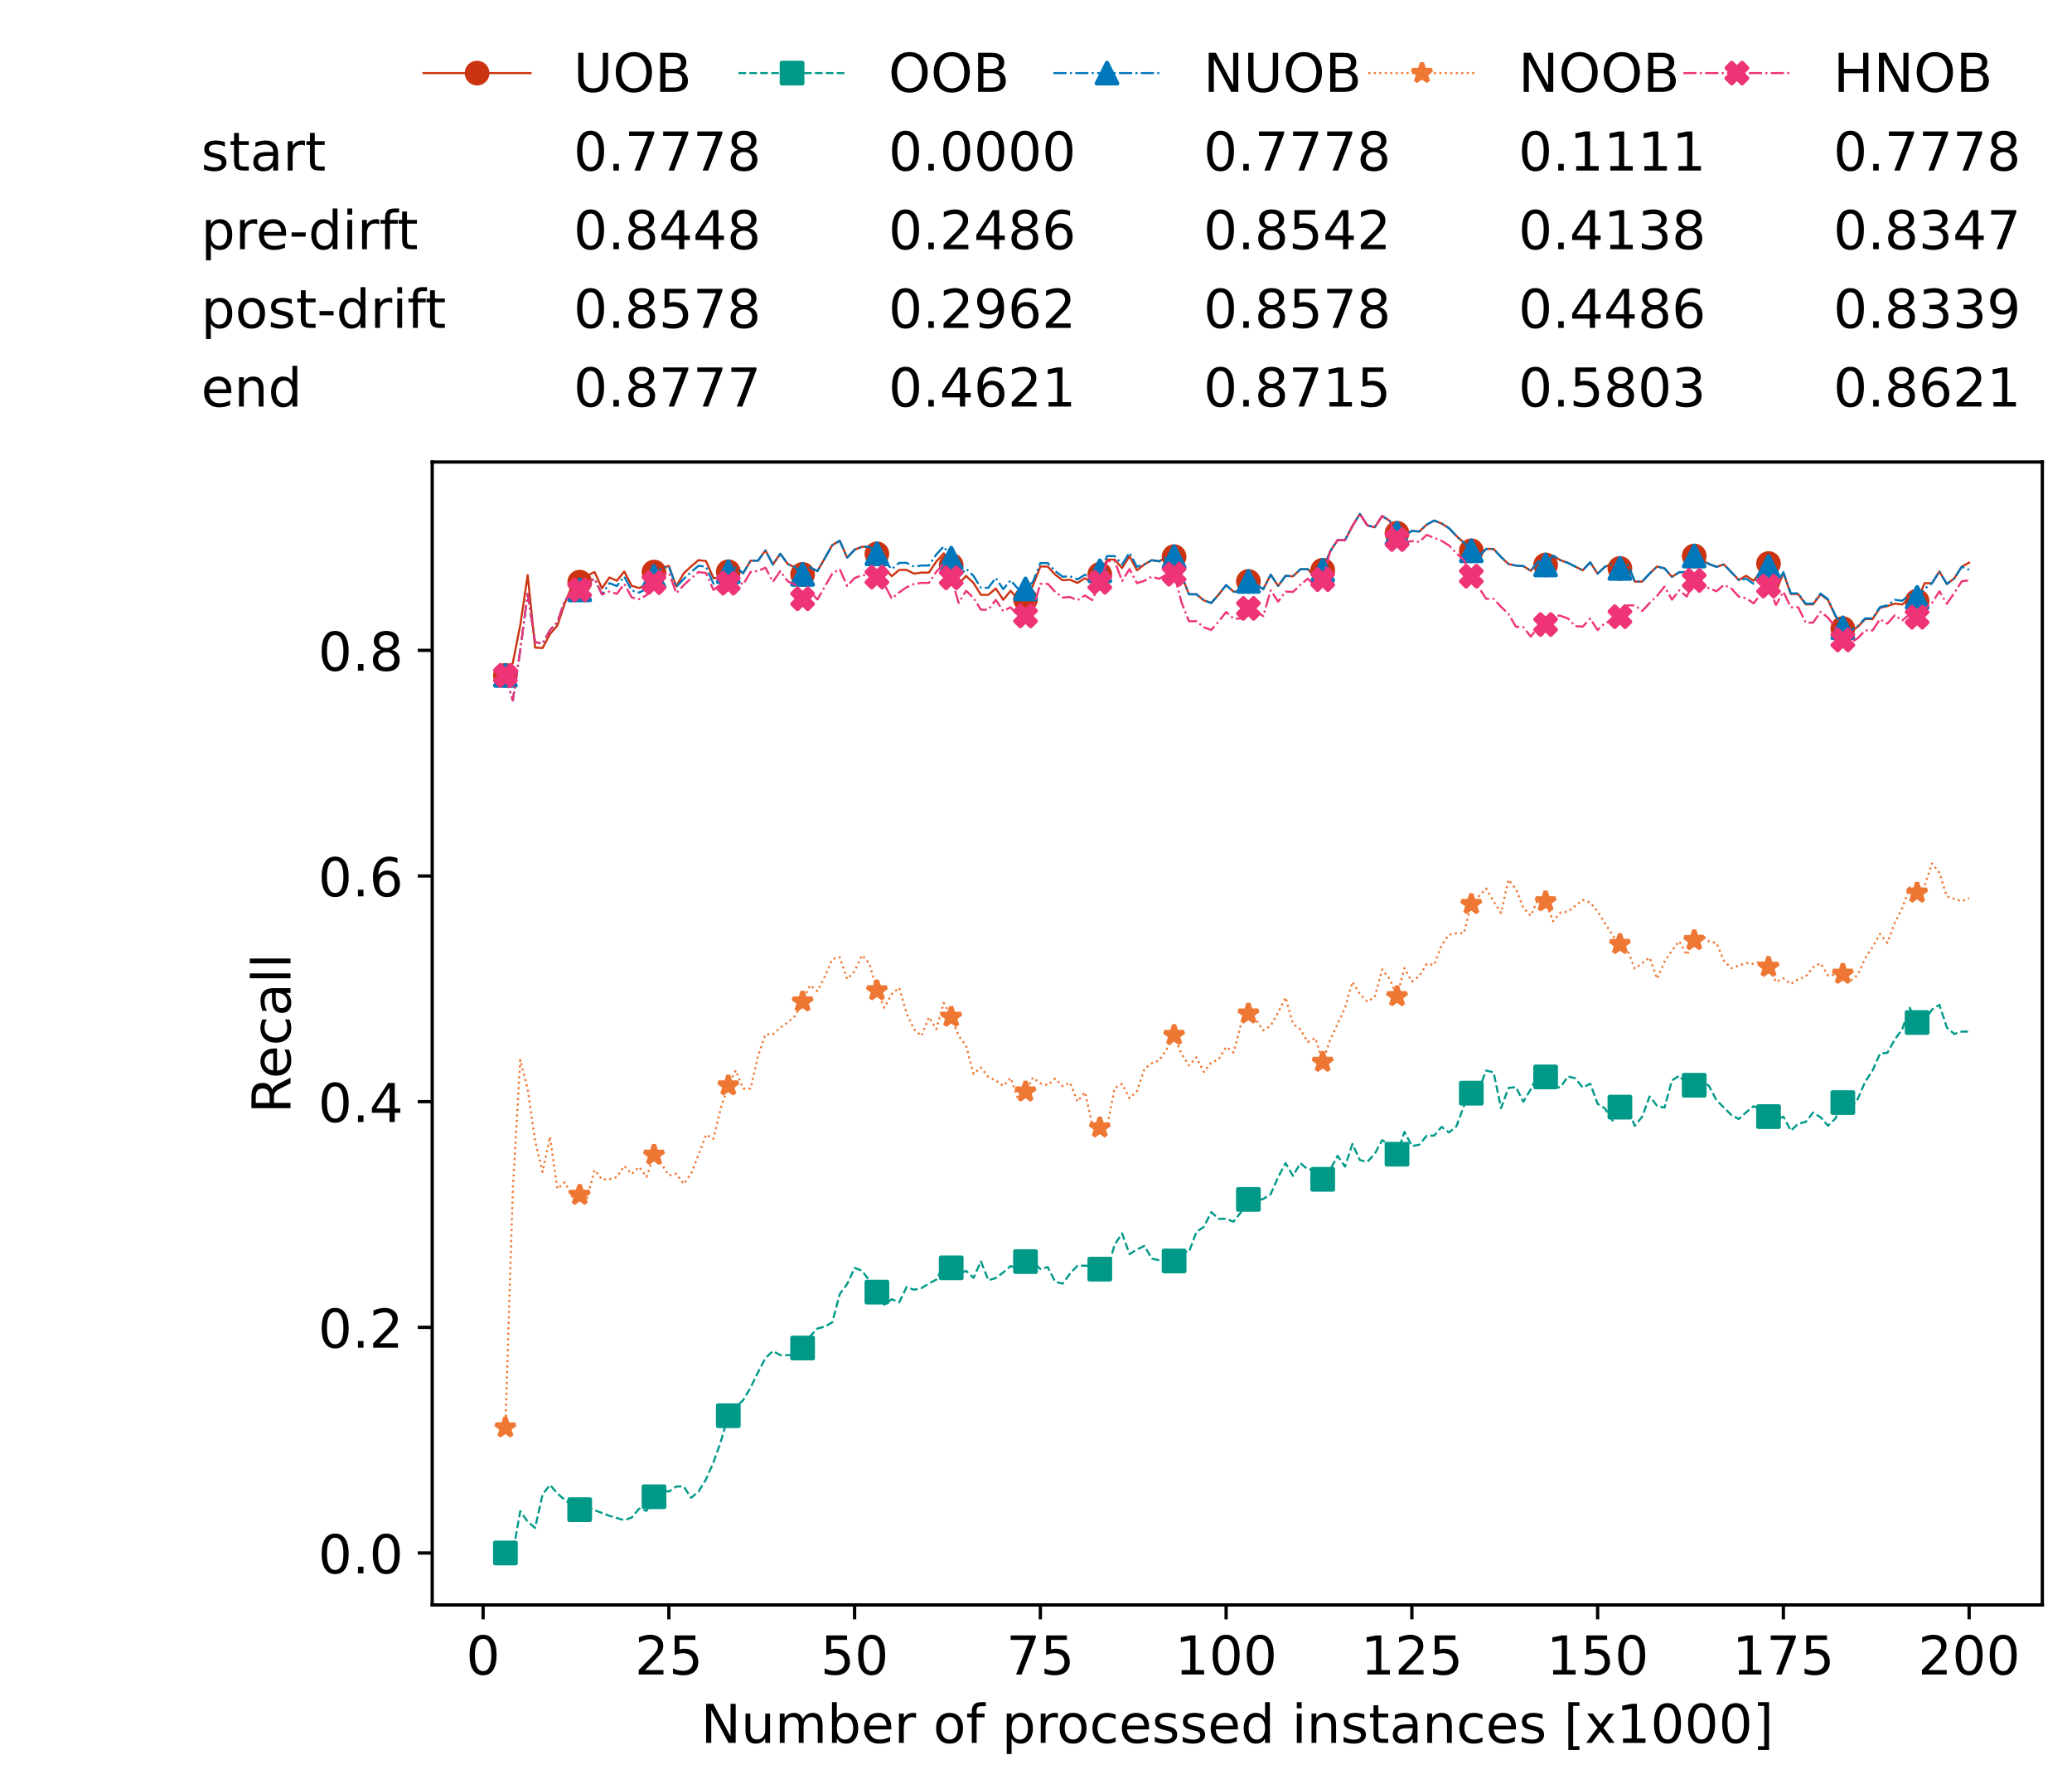 <?xml version="1.0" encoding="utf-8" standalone="no"?>
<!DOCTYPE svg PUBLIC "-//W3C//DTD SVG 1.1//EN"
  "http://www.w3.org/Graphics/SVG/1.1/DTD/svg11.dtd">
<!-- Created with matplotlib (https://matplotlib.org/) -->
<svg height="432.615pt" version="1.1" viewBox="0 0 502.65 432.615" width="502.65pt" xmlns="http://www.w3.org/2000/svg" xmlns:xlink="http://www.w3.org/1999/xlink">
 <defs>
  <style type="text/css">*{stroke-linecap:butt;stroke-linejoin:round;}</style>
 </defs>
 <g id="figure_1">
  <g id="patch_1">
   <path d="M 0 432.615 
L 502.65 432.615 
L 502.65 0 
L 0 0 
z
" style="fill:#ffffff;"/>
  </g>
  <g id="axes_1">
   <g id="patch_2">
    <path d="M 104.85 389.252 
L 495.45 389.252 
L 495.45 112.052 
L 104.85 112.052 
z
" style="fill:#ffffff;"/>
   </g>
   <g id="matplotlib.axis_1">
    <g id="xtick_1">
     <g id="line2d_1">
      <defs>
       <path d="M 0 0 
L 0 3.5 
" id="mac8a112e11" style="stroke:#000000;stroke-width:0.8;"/>
      </defs>
      <g>
       <use style="stroke:#000000;stroke-width:0.8;" x="117.197" xlink:href="#mac8a112e11" y="389.252"/>
      </g>
     </g>
     <g id="text_1">
      <!-- 0 -->
      <g transform="translate(113.061 406.13)scale(0.13 -0.13)">
       <defs>
        <path d="M 31.781 66.406 
Q 24.172 66.406 20.328 58.906 
Q 16.5 51.422 16.5 36.375 
Q 16.5 21.391 20.328 13.891 
Q 24.172 6.391 31.781 6.391 
Q 39.453 6.391 43.281 13.891 
Q 47.125 21.391 47.125 36.375 
Q 47.125 51.422 43.281 58.906 
Q 39.453 66.406 31.781 66.406 
z
M 31.781 74.219 
Q 44.047 74.219 50.516 64.516 
Q 56.984 54.828 56.984 36.375 
Q 56.984 17.969 50.516 8.266 
Q 44.047 -1.422 31.781 -1.422 
Q 19.531 -1.422 13.062 8.266 
Q 6.594 17.969 6.594 36.375 
Q 6.594 54.828 13.062 64.516 
Q 19.531 74.219 31.781 74.219 
z
" id="DejaVuSans-48"/>
       </defs>
       <use xlink:href="#DejaVuSans-48"/>
      </g>
     </g>
    </g>
    <g id="xtick_2">
     <g id="line2d_2">
      <g>
       <use style="stroke:#000000;stroke-width:0.8;" x="162.259" xlink:href="#mac8a112e11" y="389.252"/>
      </g>
     </g>
     <g id="text_2">
      <!-- 25 -->
      <g transform="translate(153.988 406.13)scale(0.13 -0.13)">
       <defs>
        <path d="M 19.188 8.297 
L 53.609 8.297 
L 53.609 0 
L 7.328 0 
L 7.328 8.297 
Q 12.938 14.109 22.625 23.891 
Q 32.328 33.688 34.812 36.531 
Q 39.547 41.844 41.422 45.531 
Q 43.312 49.219 43.312 52.781 
Q 43.312 58.594 39.234 62.25 
Q 35.156 65.922 28.609 65.922 
Q 23.969 65.922 18.812 64.312 
Q 13.672 62.703 7.812 59.422 
L 7.812 69.391 
Q 13.766 71.781 18.938 73 
Q 24.125 74.219 28.422 74.219 
Q 39.75 74.219 46.484 68.547 
Q 53.219 62.891 53.219 53.422 
Q 53.219 48.922 51.531 44.891 
Q 49.859 40.875 45.406 35.406 
Q 44.188 33.984 37.641 27.219 
Q 31.109 20.453 19.188 8.297 
z
" id="DejaVuSans-50"/>
        <path d="M 10.797 72.906 
L 49.516 72.906 
L 49.516 64.594 
L 19.828 64.594 
L 19.828 46.734 
Q 21.969 47.469 24.109 47.828 
Q 26.266 48.188 28.422 48.188 
Q 40.625 48.188 47.75 41.5 
Q 54.891 34.812 54.891 23.391 
Q 54.891 11.625 47.562 5.094 
Q 40.234 -1.422 26.906 -1.422 
Q 22.312 -1.422 17.547 -0.641 
Q 12.797 0.141 7.719 1.703 
L 7.719 11.625 
Q 12.109 9.234 16.797 8.062 
Q 21.484 6.891 26.703 6.891 
Q 35.156 6.891 40.078 11.328 
Q 45.016 15.766 45.016 23.391 
Q 45.016 31 40.078 35.438 
Q 35.156 39.891 26.703 39.891 
Q 22.75 39.891 18.812 39.016 
Q 14.891 38.141 10.797 36.281 
z
" id="DejaVuSans-53"/>
       </defs>
       <use xlink:href="#DejaVuSans-50"/>
       <use x="63.623" xlink:href="#DejaVuSans-53"/>
      </g>
     </g>
    </g>
    <g id="xtick_3">
     <g id="line2d_3">
      <g>
       <use style="stroke:#000000;stroke-width:0.8;" x="207.322" xlink:href="#mac8a112e11" y="389.252"/>
      </g>
     </g>
     <g id="text_3">
      <!-- 50 -->
      <g transform="translate(199.05 406.13)scale(0.13 -0.13)">
       <use xlink:href="#DejaVuSans-53"/>
       <use x="63.623" xlink:href="#DejaVuSans-48"/>
      </g>
     </g>
    </g>
    <g id="xtick_4">
     <g id="line2d_4">
      <g>
       <use style="stroke:#000000;stroke-width:0.8;" x="252.384" xlink:href="#mac8a112e11" y="389.252"/>
      </g>
     </g>
     <g id="text_4">
      <!-- 75 -->
      <g transform="translate(244.113 406.13)scale(0.13 -0.13)">
       <defs>
        <path d="M 8.203 72.906 
L 55.078 72.906 
L 55.078 68.703 
L 28.609 0 
L 18.312 0 
L 43.219 64.594 
L 8.203 64.594 
z
" id="DejaVuSans-55"/>
       </defs>
       <use xlink:href="#DejaVuSans-55"/>
       <use x="63.623" xlink:href="#DejaVuSans-53"/>
      </g>
     </g>
    </g>
    <g id="xtick_5">
     <g id="line2d_5">
      <g>
       <use style="stroke:#000000;stroke-width:0.8;" x="297.446" xlink:href="#mac8a112e11" y="389.252"/>
      </g>
     </g>
     <g id="text_5">
      <!-- 100 -->
      <g transform="translate(285.039 406.13)scale(0.13 -0.13)">
       <defs>
        <path d="M 12.406 8.297 
L 28.516 8.297 
L 28.516 63.922 
L 10.984 60.406 
L 10.984 69.391 
L 28.422 72.906 
L 38.281 72.906 
L 38.281 8.297 
L 54.391 8.297 
L 54.391 0 
L 12.406 0 
z
" id="DejaVuSans-49"/>
       </defs>
       <use xlink:href="#DejaVuSans-49"/>
       <use x="63.623" xlink:href="#DejaVuSans-48"/>
       <use x="127.246" xlink:href="#DejaVuSans-48"/>
      </g>
     </g>
    </g>
    <g id="xtick_6">
     <g id="line2d_6">
      <g>
       <use style="stroke:#000000;stroke-width:0.8;" x="342.509" xlink:href="#mac8a112e11" y="389.252"/>
      </g>
     </g>
     <g id="text_6">
      <!-- 125 -->
      <g transform="translate(330.102 406.13)scale(0.13 -0.13)">
       <use xlink:href="#DejaVuSans-49"/>
       <use x="63.623" xlink:href="#DejaVuSans-50"/>
       <use x="127.246" xlink:href="#DejaVuSans-53"/>
      </g>
     </g>
    </g>
    <g id="xtick_7">
     <g id="line2d_7">
      <g>
       <use style="stroke:#000000;stroke-width:0.8;" x="387.571" xlink:href="#mac8a112e11" y="389.252"/>
      </g>
     </g>
     <g id="text_7">
      <!-- 150 -->
      <g transform="translate(375.164 406.13)scale(0.13 -0.13)">
       <use xlink:href="#DejaVuSans-49"/>
       <use x="63.623" xlink:href="#DejaVuSans-53"/>
       <use x="127.246" xlink:href="#DejaVuSans-48"/>
      </g>
     </g>
    </g>
    <g id="xtick_8">
     <g id="line2d_8">
      <g>
       <use style="stroke:#000000;stroke-width:0.8;" x="432.633" xlink:href="#mac8a112e11" y="389.252"/>
      </g>
     </g>
     <g id="text_8">
      <!-- 175 -->
      <g transform="translate(420.226 406.13)scale(0.13 -0.13)">
       <use xlink:href="#DejaVuSans-49"/>
       <use x="63.623" xlink:href="#DejaVuSans-55"/>
       <use x="127.246" xlink:href="#DejaVuSans-53"/>
      </g>
     </g>
    </g>
    <g id="xtick_9">
     <g id="line2d_9">
      <g>
       <use style="stroke:#000000;stroke-width:0.8;" x="477.695" xlink:href="#mac8a112e11" y="389.252"/>
      </g>
     </g>
     <g id="text_9">
      <!-- 200 -->
      <g transform="translate(465.289 406.13)scale(0.13 -0.13)">
       <use xlink:href="#DejaVuSans-50"/>
       <use x="63.623" xlink:href="#DejaVuSans-48"/>
       <use x="127.246" xlink:href="#DejaVuSans-48"/>
      </g>
     </g>
    </g>
    <g id="text_10">
     <!-- Number of processed instances [x1000] -->
     <g transform="translate(170.025 422.711)scale(0.13 -0.13)">
      <defs>
       <path d="M 9.812 72.906 
L 23.094 72.906 
L 55.422 11.922 
L 55.422 72.906 
L 64.984 72.906 
L 64.984 0 
L 51.703 0 
L 19.391 60.984 
L 19.391 0 
L 9.812 0 
z
" id="DejaVuSans-78"/>
       <path d="M 8.5 21.578 
L 8.5 54.688 
L 17.484 54.688 
L 17.484 21.922 
Q 17.484 14.156 20.5 10.266 
Q 23.531 6.391 29.594 6.391 
Q 36.859 6.391 41.078 11.031 
Q 45.312 15.672 45.312 23.688 
L 45.312 54.688 
L 54.297 54.688 
L 54.297 0 
L 45.312 0 
L 45.312 8.406 
Q 42.047 3.422 37.719 1 
Q 33.406 -1.422 27.688 -1.422 
Q 18.266 -1.422 13.375 4.438 
Q 8.5 10.297 8.5 21.578 
z
M 31.109 56 
z
" id="DejaVuSans-117"/>
       <path d="M 52 44.188 
Q 55.375 50.25 60.062 53.125 
Q 64.75 56 71.094 56 
Q 79.641 56 84.281 50.016 
Q 88.922 44.047 88.922 33.016 
L 88.922 0 
L 79.891 0 
L 79.891 32.719 
Q 79.891 40.578 77.094 44.375 
Q 74.312 48.188 68.609 48.188 
Q 61.625 48.188 57.562 43.547 
Q 53.516 38.922 53.516 30.906 
L 53.516 0 
L 44.484 0 
L 44.484 32.719 
Q 44.484 40.625 41.703 44.406 
Q 38.922 48.188 33.109 48.188 
Q 26.219 48.188 22.156 43.531 
Q 18.109 38.875 18.109 30.906 
L 18.109 0 
L 9.078 0 
L 9.078 54.688 
L 18.109 54.688 
L 18.109 46.188 
Q 21.188 51.219 25.484 53.609 
Q 29.781 56 35.688 56 
Q 41.656 56 45.828 52.969 
Q 50 49.953 52 44.188 
z
" id="DejaVuSans-109"/>
       <path d="M 48.688 27.297 
Q 48.688 37.203 44.609 42.844 
Q 40.531 48.484 33.406 48.484 
Q 26.266 48.484 22.188 42.844 
Q 18.109 37.203 18.109 27.297 
Q 18.109 17.391 22.188 11.75 
Q 26.266 6.109 33.406 6.109 
Q 40.531 6.109 44.609 11.75 
Q 48.688 17.391 48.688 27.297 
z
M 18.109 46.391 
Q 20.953 51.266 25.266 53.625 
Q 29.594 56 35.594 56 
Q 45.562 56 51.781 48.094 
Q 58.016 40.188 58.016 27.297 
Q 58.016 14.406 51.781 6.484 
Q 45.562 -1.422 35.594 -1.422 
Q 29.594 -1.422 25.266 0.953 
Q 20.953 3.328 18.109 8.203 
L 18.109 0 
L 9.078 0 
L 9.078 75.984 
L 18.109 75.984 
z
" id="DejaVuSans-98"/>
       <path d="M 56.203 29.594 
L 56.203 25.203 
L 14.891 25.203 
Q 15.484 15.922 20.484 11.062 
Q 25.484 6.203 34.422 6.203 
Q 39.594 6.203 44.453 7.469 
Q 49.312 8.734 54.109 11.281 
L 54.109 2.781 
Q 49.266 0.734 44.188 -0.344 
Q 39.109 -1.422 33.891 -1.422 
Q 20.797 -1.422 13.156 6.188 
Q 5.516 13.812 5.516 26.812 
Q 5.516 40.234 12.766 48.109 
Q 20.016 56 32.328 56 
Q 43.359 56 49.781 48.891 
Q 56.203 41.797 56.203 29.594 
z
M 47.219 32.234 
Q 47.125 39.594 43.094 43.984 
Q 39.062 48.391 32.422 48.391 
Q 24.906 48.391 20.391 44.141 
Q 15.875 39.891 15.188 32.172 
z
" id="DejaVuSans-101"/>
       <path d="M 41.109 46.297 
Q 39.594 47.172 37.812 47.578 
Q 36.031 48 33.891 48 
Q 26.266 48 22.188 43.047 
Q 18.109 38.094 18.109 28.812 
L 18.109 0 
L 9.078 0 
L 9.078 54.688 
L 18.109 54.688 
L 18.109 46.188 
Q 20.953 51.172 25.484 53.578 
Q 30.031 56 36.531 56 
Q 37.453 56 38.578 55.875 
Q 39.703 55.766 41.062 55.516 
z
" id="DejaVuSans-114"/>
       <path id="DejaVuSans-32"/>
       <path d="M 30.609 48.391 
Q 23.391 48.391 19.188 42.75 
Q 14.984 37.109 14.984 27.297 
Q 14.984 17.484 19.156 11.844 
Q 23.344 6.203 30.609 6.203 
Q 37.797 6.203 41.984 11.859 
Q 46.188 17.531 46.188 27.297 
Q 46.188 37.016 41.984 42.703 
Q 37.797 48.391 30.609 48.391 
z
M 30.609 56 
Q 42.328 56 49.016 48.375 
Q 55.719 40.766 55.719 27.297 
Q 55.719 13.875 49.016 6.219 
Q 42.328 -1.422 30.609 -1.422 
Q 18.844 -1.422 12.172 6.219 
Q 5.516 13.875 5.516 27.297 
Q 5.516 40.766 12.172 48.375 
Q 18.844 56 30.609 56 
z
" id="DejaVuSans-111"/>
       <path d="M 37.109 75.984 
L 37.109 68.5 
L 28.516 68.5 
Q 23.688 68.5 21.797 66.547 
Q 19.922 64.594 19.922 59.516 
L 19.922 54.688 
L 34.719 54.688 
L 34.719 47.703 
L 19.922 47.703 
L 19.922 0 
L 10.891 0 
L 10.891 47.703 
L 2.297 47.703 
L 2.297 54.688 
L 10.891 54.688 
L 10.891 58.5 
Q 10.891 67.625 15.141 71.797 
Q 19.391 75.984 28.609 75.984 
z
" id="DejaVuSans-102"/>
       <path d="M 18.109 8.203 
L 18.109 -20.797 
L 9.078 -20.797 
L 9.078 54.688 
L 18.109 54.688 
L 18.109 46.391 
Q 20.953 51.266 25.266 53.625 
Q 29.594 56 35.594 56 
Q 45.562 56 51.781 48.094 
Q 58.016 40.188 58.016 27.297 
Q 58.016 14.406 51.781 6.484 
Q 45.562 -1.422 35.594 -1.422 
Q 29.594 -1.422 25.266 0.953 
Q 20.953 3.328 18.109 8.203 
z
M 48.688 27.297 
Q 48.688 37.203 44.609 42.844 
Q 40.531 48.484 33.406 48.484 
Q 26.266 48.484 22.188 42.844 
Q 18.109 37.203 18.109 27.297 
Q 18.109 17.391 22.188 11.75 
Q 26.266 6.109 33.406 6.109 
Q 40.531 6.109 44.609 11.75 
Q 48.688 17.391 48.688 27.297 
z
" id="DejaVuSans-112"/>
       <path d="M 48.781 52.594 
L 48.781 44.188 
Q 44.969 46.297 41.141 47.344 
Q 37.312 48.391 33.406 48.391 
Q 24.656 48.391 19.812 42.844 
Q 14.984 37.312 14.984 27.297 
Q 14.984 17.281 19.812 11.734 
Q 24.656 6.203 33.406 6.203 
Q 37.312 6.203 41.141 7.25 
Q 44.969 8.297 48.781 10.406 
L 48.781 2.094 
Q 45.016 0.344 40.984 -0.531 
Q 36.969 -1.422 32.422 -1.422 
Q 20.062 -1.422 12.781 6.344 
Q 5.516 14.109 5.516 27.297 
Q 5.516 40.672 12.859 48.328 
Q 20.219 56 33.016 56 
Q 37.156 56 41.109 55.141 
Q 45.062 54.297 48.781 52.594 
z
" id="DejaVuSans-99"/>
       <path d="M 44.281 53.078 
L 44.281 44.578 
Q 40.484 46.531 36.375 47.5 
Q 32.281 48.484 27.875 48.484 
Q 21.188 48.484 17.844 46.438 
Q 14.5 44.391 14.5 40.281 
Q 14.5 37.156 16.891 35.375 
Q 19.281 33.594 26.516 31.984 
L 29.594 31.297 
Q 39.156 29.25 43.188 25.516 
Q 47.219 21.781 47.219 15.094 
Q 47.219 7.469 41.188 3.016 
Q 35.156 -1.422 24.609 -1.422 
Q 20.219 -1.422 15.453 -0.562 
Q 10.688 0.297 5.422 2 
L 5.422 11.281 
Q 10.406 8.688 15.234 7.391 
Q 20.062 6.109 24.812 6.109 
Q 31.156 6.109 34.562 8.281 
Q 37.984 10.453 37.984 14.406 
Q 37.984 18.062 35.516 20.016 
Q 33.062 21.969 24.703 23.781 
L 21.578 24.516 
Q 13.234 26.266 9.516 29.906 
Q 5.812 33.547 5.812 39.891 
Q 5.812 47.609 11.281 51.797 
Q 16.75 56 26.812 56 
Q 31.781 56 36.172 55.266 
Q 40.578 54.547 44.281 53.078 
z
" id="DejaVuSans-115"/>
       <path d="M 45.406 46.391 
L 45.406 75.984 
L 54.391 75.984 
L 54.391 0 
L 45.406 0 
L 45.406 8.203 
Q 42.578 3.328 38.25 0.953 
Q 33.938 -1.422 27.875 -1.422 
Q 17.969 -1.422 11.734 6.484 
Q 5.516 14.406 5.516 27.297 
Q 5.516 40.188 11.734 48.094 
Q 17.969 56 27.875 56 
Q 33.938 56 38.25 53.625 
Q 42.578 51.266 45.406 46.391 
z
M 14.797 27.297 
Q 14.797 17.391 18.875 11.75 
Q 22.953 6.109 30.078 6.109 
Q 37.203 6.109 41.297 11.75 
Q 45.406 17.391 45.406 27.297 
Q 45.406 37.203 41.297 42.844 
Q 37.203 48.484 30.078 48.484 
Q 22.953 48.484 18.875 42.844 
Q 14.797 37.203 14.797 27.297 
z
" id="DejaVuSans-100"/>
       <path d="M 9.422 54.688 
L 18.406 54.688 
L 18.406 0 
L 9.422 0 
z
M 9.422 75.984 
L 18.406 75.984 
L 18.406 64.594 
L 9.422 64.594 
z
" id="DejaVuSans-105"/>
       <path d="M 54.891 33.016 
L 54.891 0 
L 45.906 0 
L 45.906 32.719 
Q 45.906 40.484 42.875 44.328 
Q 39.844 48.188 33.797 48.188 
Q 26.516 48.188 22.312 43.547 
Q 18.109 38.922 18.109 30.906 
L 18.109 0 
L 9.078 0 
L 9.078 54.688 
L 18.109 54.688 
L 18.109 46.188 
Q 21.344 51.125 25.703 53.562 
Q 30.078 56 35.797 56 
Q 45.219 56 50.047 50.172 
Q 54.891 44.344 54.891 33.016 
z
" id="DejaVuSans-110"/>
       <path d="M 18.312 70.219 
L 18.312 54.688 
L 36.812 54.688 
L 36.812 47.703 
L 18.312 47.703 
L 18.312 18.016 
Q 18.312 11.328 20.141 9.422 
Q 21.969 7.516 27.594 7.516 
L 36.812 7.516 
L 36.812 0 
L 27.594 0 
Q 17.188 0 13.234 3.875 
Q 9.281 7.766 9.281 18.016 
L 9.281 47.703 
L 2.688 47.703 
L 2.688 54.688 
L 9.281 54.688 
L 9.281 70.219 
z
" id="DejaVuSans-116"/>
       <path d="M 34.281 27.484 
Q 23.391 27.484 19.188 25 
Q 14.984 22.516 14.984 16.5 
Q 14.984 11.719 18.141 8.906 
Q 21.297 6.109 26.703 6.109 
Q 34.188 6.109 38.703 11.406 
Q 43.219 16.703 43.219 25.484 
L 43.219 27.484 
z
M 52.203 31.203 
L 52.203 0 
L 43.219 0 
L 43.219 8.297 
Q 40.141 3.328 35.547 0.953 
Q 30.953 -1.422 24.312 -1.422 
Q 15.922 -1.422 10.953 3.297 
Q 6 8.016 6 15.922 
Q 6 25.141 12.172 29.828 
Q 18.359 34.516 30.609 34.516 
L 43.219 34.516 
L 43.219 35.406 
Q 43.219 41.609 39.141 45 
Q 35.062 48.391 27.688 48.391 
Q 23 48.391 18.547 47.266 
Q 14.109 46.141 10.016 43.891 
L 10.016 52.203 
Q 14.938 54.109 19.578 55.047 
Q 24.219 56 28.609 56 
Q 40.484 56 46.344 49.844 
Q 52.203 43.703 52.203 31.203 
z
" id="DejaVuSans-97"/>
       <path d="M 8.594 75.984 
L 29.297 75.984 
L 29.297 69 
L 17.578 69 
L 17.578 -6.203 
L 29.297 -6.203 
L 29.297 -13.188 
L 8.594 -13.188 
z
" id="DejaVuSans-91"/>
       <path d="M 54.891 54.688 
L 35.109 28.078 
L 55.906 0 
L 45.312 0 
L 29.391 21.484 
L 13.484 0 
L 2.875 0 
L 24.125 28.609 
L 4.688 54.688 
L 15.281 54.688 
L 29.781 35.203 
L 44.281 54.688 
z
" id="DejaVuSans-120"/>
       <path d="M 30.422 75.984 
L 30.422 -13.188 
L 9.719 -13.188 
L 9.719 -6.203 
L 21.391 -6.203 
L 21.391 69 
L 9.719 69 
L 9.719 75.984 
z
" id="DejaVuSans-93"/>
      </defs>
      <use xlink:href="#DejaVuSans-78"/>
      <use x="74.805" xlink:href="#DejaVuSans-117"/>
      <use x="138.184" xlink:href="#DejaVuSans-109"/>
      <use x="235.596" xlink:href="#DejaVuSans-98"/>
      <use x="299.072" xlink:href="#DejaVuSans-101"/>
      <use x="360.596" xlink:href="#DejaVuSans-114"/>
      <use x="401.709" xlink:href="#DejaVuSans-32"/>
      <use x="433.496" xlink:href="#DejaVuSans-111"/>
      <use x="494.678" xlink:href="#DejaVuSans-102"/>
      <use x="529.883" xlink:href="#DejaVuSans-32"/>
      <use x="561.67" xlink:href="#DejaVuSans-112"/>
      <use x="625.146" xlink:href="#DejaVuSans-114"/>
      <use x="664.01" xlink:href="#DejaVuSans-111"/>
      <use x="725.191" xlink:href="#DejaVuSans-99"/>
      <use x="780.172" xlink:href="#DejaVuSans-101"/>
      <use x="841.695" xlink:href="#DejaVuSans-115"/>
      <use x="893.795" xlink:href="#DejaVuSans-115"/>
      <use x="945.895" xlink:href="#DejaVuSans-101"/>
      <use x="1007.418" xlink:href="#DejaVuSans-100"/>
      <use x="1070.895" xlink:href="#DejaVuSans-32"/>
      <use x="1102.682" xlink:href="#DejaVuSans-105"/>
      <use x="1130.465" xlink:href="#DejaVuSans-110"/>
      <use x="1193.844" xlink:href="#DejaVuSans-115"/>
      <use x="1245.943" xlink:href="#DejaVuSans-116"/>
      <use x="1285.152" xlink:href="#DejaVuSans-97"/>
      <use x="1346.432" xlink:href="#DejaVuSans-110"/>
      <use x="1409.811" xlink:href="#DejaVuSans-99"/>
      <use x="1464.791" xlink:href="#DejaVuSans-101"/>
      <use x="1526.314" xlink:href="#DejaVuSans-115"/>
      <use x="1578.414" xlink:href="#DejaVuSans-32"/>
      <use x="1610.201" xlink:href="#DejaVuSans-91"/>
      <use x="1649.215" xlink:href="#DejaVuSans-120"/>
      <use x="1708.395" xlink:href="#DejaVuSans-49"/>
      <use x="1772.018" xlink:href="#DejaVuSans-48"/>
      <use x="1835.641" xlink:href="#DejaVuSans-48"/>
      <use x="1899.264" xlink:href="#DejaVuSans-48"/>
      <use x="1962.887" xlink:href="#DejaVuSans-93"/>
     </g>
    </g>
   </g>
   <g id="matplotlib.axis_2">
    <g id="ytick_1">
     <g id="line2d_10">
      <defs>
       <path d="M 0 0 
L -3.5 0 
" id="mbc93763316" style="stroke:#000000;stroke-width:0.8;"/>
      </defs>
      <g>
       <use style="stroke:#000000;stroke-width:0.8;" x="104.85" xlink:href="#mbc93763316" y="376.652"/>
      </g>
     </g>
     <g id="text_11">
      <!-- 0.0 -->
      <g transform="translate(77.176 381.591)scale(0.13 -0.13)">
       <defs>
        <path d="M 10.688 12.406 
L 21 12.406 
L 21 0 
L 10.688 0 
z
" id="DejaVuSans-46"/>
       </defs>
       <use xlink:href="#DejaVuSans-48"/>
       <use x="63.623" xlink:href="#DejaVuSans-46"/>
       <use x="95.41" xlink:href="#DejaVuSans-48"/>
      </g>
     </g>
    </g>
    <g id="ytick_2">
     <g id="line2d_11">
      <g>
       <use style="stroke:#000000;stroke-width:0.8;" x="104.85" xlink:href="#mbc93763316" y="321.921"/>
      </g>
     </g>
     <g id="text_12">
      <!-- 0.2 -->
      <g transform="translate(77.176 326.86)scale(0.13 -0.13)">
       <use xlink:href="#DejaVuSans-48"/>
       <use x="63.623" xlink:href="#DejaVuSans-46"/>
       <use x="95.41" xlink:href="#DejaVuSans-50"/>
      </g>
     </g>
    </g>
    <g id="ytick_3">
     <g id="line2d_12">
      <g>
       <use style="stroke:#000000;stroke-width:0.8;" x="104.85" xlink:href="#mbc93763316" y="267.19"/>
      </g>
     </g>
     <g id="text_13">
      <!-- 0.4 -->
      <g transform="translate(77.176 272.129)scale(0.13 -0.13)">
       <defs>
        <path d="M 37.797 64.312 
L 12.891 25.391 
L 37.797 25.391 
z
M 35.203 72.906 
L 47.609 72.906 
L 47.609 25.391 
L 58.016 25.391 
L 58.016 17.188 
L 47.609 17.188 
L 47.609 0 
L 37.797 0 
L 37.797 17.188 
L 4.891 17.188 
L 4.891 26.703 
z
" id="DejaVuSans-52"/>
       </defs>
       <use xlink:href="#DejaVuSans-48"/>
       <use x="63.623" xlink:href="#DejaVuSans-46"/>
       <use x="95.41" xlink:href="#DejaVuSans-52"/>
      </g>
     </g>
    </g>
    <g id="ytick_4">
     <g id="line2d_13">
      <g>
       <use style="stroke:#000000;stroke-width:0.8;" x="104.85" xlink:href="#mbc93763316" y="212.459"/>
      </g>
     </g>
     <g id="text_14">
      <!-- 0.6 -->
      <g transform="translate(77.176 217.398)scale(0.13 -0.13)">
       <defs>
        <path d="M 33.016 40.375 
Q 26.375 40.375 22.484 35.828 
Q 18.609 31.297 18.609 23.391 
Q 18.609 15.531 22.484 10.953 
Q 26.375 6.391 33.016 6.391 
Q 39.656 6.391 43.531 10.953 
Q 47.406 15.531 47.406 23.391 
Q 47.406 31.297 43.531 35.828 
Q 39.656 40.375 33.016 40.375 
z
M 52.594 71.297 
L 52.594 62.312 
Q 48.875 64.062 45.094 64.984 
Q 41.312 65.922 37.594 65.922 
Q 27.828 65.922 22.672 59.328 
Q 17.531 52.734 16.797 39.406 
Q 19.672 43.656 24.016 45.922 
Q 28.375 48.188 33.594 48.188 
Q 44.578 48.188 50.953 41.516 
Q 57.328 34.859 57.328 23.391 
Q 57.328 12.156 50.688 5.359 
Q 44.047 -1.422 33.016 -1.422 
Q 20.359 -1.422 13.672 8.266 
Q 6.984 17.969 6.984 36.375 
Q 6.984 53.656 15.188 63.938 
Q 23.391 74.219 37.203 74.219 
Q 40.922 74.219 44.703 73.484 
Q 48.484 72.75 52.594 71.297 
z
" id="DejaVuSans-54"/>
       </defs>
       <use xlink:href="#DejaVuSans-48"/>
       <use x="63.623" xlink:href="#DejaVuSans-46"/>
       <use x="95.41" xlink:href="#DejaVuSans-54"/>
      </g>
     </g>
    </g>
    <g id="ytick_5">
     <g id="line2d_14">
      <g>
       <use style="stroke:#000000;stroke-width:0.8;" x="104.85" xlink:href="#mbc93763316" y="157.729"/>
      </g>
     </g>
     <g id="text_15">
      <!-- 0.8 -->
      <g transform="translate(77.176 162.668)scale(0.13 -0.13)">
       <defs>
        <path d="M 31.781 34.625 
Q 24.75 34.625 20.719 30.859 
Q 16.703 27.094 16.703 20.516 
Q 16.703 13.922 20.719 10.156 
Q 24.75 6.391 31.781 6.391 
Q 38.812 6.391 42.859 10.172 
Q 46.922 13.969 46.922 20.516 
Q 46.922 27.094 42.891 30.859 
Q 38.875 34.625 31.781 34.625 
z
M 21.922 38.812 
Q 15.578 40.375 12.031 44.719 
Q 8.5 49.078 8.5 55.328 
Q 8.5 64.062 14.719 69.141 
Q 20.953 74.219 31.781 74.219 
Q 42.672 74.219 48.875 69.141 
Q 55.078 64.062 55.078 55.328 
Q 55.078 49.078 51.531 44.719 
Q 48 40.375 41.703 38.812 
Q 48.828 37.156 52.797 32.312 
Q 56.781 27.484 56.781 20.516 
Q 56.781 9.906 50.312 4.234 
Q 43.844 -1.422 31.781 -1.422 
Q 19.734 -1.422 13.25 4.234 
Q 6.781 9.906 6.781 20.516 
Q 6.781 27.484 10.781 32.312 
Q 14.797 37.156 21.922 38.812 
z
M 18.312 54.391 
Q 18.312 48.734 21.844 45.562 
Q 25.391 42.391 31.781 42.391 
Q 38.141 42.391 41.719 45.562 
Q 45.312 48.734 45.312 54.391 
Q 45.312 60.062 41.719 63.234 
Q 38.141 66.406 31.781 66.406 
Q 25.391 66.406 21.844 63.234 
Q 18.312 60.062 18.312 54.391 
z
" id="DejaVuSans-56"/>
       </defs>
       <use xlink:href="#DejaVuSans-48"/>
       <use x="63.623" xlink:href="#DejaVuSans-46"/>
       <use x="95.41" xlink:href="#DejaVuSans-56"/>
      </g>
     </g>
    </g>
    <g id="text_16">
     <!-- Recall -->
     <g transform="translate(70.472 270.044)rotate(-90)scale(0.13 -0.13)">
      <defs>
       <path d="M 44.391 34.188 
Q 47.562 33.109 50.562 29.594 
Q 53.562 26.078 56.594 19.922 
L 66.609 0 
L 56 0 
L 46.688 18.703 
Q 43.062 26.031 39.672 28.422 
Q 36.281 30.812 30.422 30.812 
L 19.672 30.812 
L 19.672 0 
L 9.812 0 
L 9.812 72.906 
L 32.078 72.906 
Q 44.578 72.906 50.734 67.672 
Q 56.891 62.453 56.891 51.906 
Q 56.891 45.016 53.688 40.469 
Q 50.484 35.938 44.391 34.188 
z
M 19.672 64.797 
L 19.672 38.922 
L 32.078 38.922 
Q 39.203 38.922 42.844 42.219 
Q 46.484 45.516 46.484 51.906 
Q 46.484 58.297 42.844 61.547 
Q 39.203 64.797 32.078 64.797 
z
" id="DejaVuSans-82"/>
       <path d="M 9.422 75.984 
L 18.406 75.984 
L 18.406 0 
L 9.422 0 
z
" id="DejaVuSans-108"/>
      </defs>
      <use xlink:href="#DejaVuSans-82"/>
      <use x="64.982" xlink:href="#DejaVuSans-101"/>
      <use x="126.506" xlink:href="#DejaVuSans-99"/>
      <use x="181.486" xlink:href="#DejaVuSans-97"/>
      <use x="242.766" xlink:href="#DejaVuSans-108"/>
      <use x="270.549" xlink:href="#DejaVuSans-108"/>
     </g>
    </g>
   </g>
   <g id="line2d_15"/>
   <g id="line2d_16"/>
   <g id="line2d_17"/>
   <g id="line2d_18"/>
   <g id="line2d_19"/>
   <g id="line2d_20">
    <path clip-path="url(#p1235f69fd7)" d="M 122.605 163.81 
L 124.407 160.769 
L 126.21 151.647 
L 128.012 139.485 
L 129.815 157.065 
L 131.617 157.176 
L 133.419 153.78 
L 135.222 151.708 
L 137.024 146.296 
L 138.827 141.966 
L 140.629 141.188 
L 142.432 139.634 
L 144.234 138.73 
L 146.037 142.693 
L 147.839 140.046 
L 149.642 140.841 
L 151.444 138.615 
L 153.247 142.066 
L 155.049 142.628 
L 156.852 141.787 
L 158.654 138.746 
L 160.457 137.72 
L 162.259 137.252 
L 164.062 142.228 
L 165.864 139.049 
L 167.667 137.365 
L 169.469 135.845 
L 171.272 136.089 
L 173.074 140.194 
L 174.877 140.194 
L 176.679 138.673 
L 178.482 137.696 
L 180.284 139.018 
L 182.087 135.977 
L 183.889 135.977 
L 185.692 133.489 
L 187.494 136.91 
L 189.297 134.304 
L 191.099 136.792 
L 192.902 137.606 
L 194.704 139.316 
L 196.507 137.606 
L 198.309 138.508 
L 201.914 132.202 
L 203.717 131.15 
L 205.519 135.255 
L 207.322 133.3 
L 209.124 132.616 
L 210.927 132.616 
L 212.729 134.326 
L 214.532 137.747 
L 216.334 139.742 
L 218.137 138.222 
L 219.939 138.222 
L 221.742 139.134 
L 223.544 138.871 
L 225.347 138.871 
L 227.149 136.176 
L 228.952 134.221 
L 230.754 137.072 
L 232.557 141.633 
L 234.359 139.678 
L 236.162 141.388 
L 237.964 144.269 
L 239.767 144.269 
L 241.569 142.73 
L 243.372 145.466 
L 245.174 143.289 
L 246.976 145.394 
L 248.779 145.394 
L 250.581 141.974 
L 252.384 137.413 
L 254.186 137.413 
L 255.989 139.368 
L 257.791 140.736 
L 259.594 140.619 
L 261.396 141.379 
L 263.199 140.239 
L 265.001 141.379 
L 266.804 139.306 
L 268.606 135.722 
L 270.409 135.722 
L 272.211 137.775 
L 274.014 134.894 
L 275.816 138.315 
L 277.619 136.89 
L 279.421 135.863 
L 281.224 136.14 
L 283.026 135.012 
L 284.829 135.012 
L 288.434 144.134 
L 290.236 144.134 
L 292.039 145.6 
L 293.841 146.251 
L 295.644 144.188 
L 297.446 141.908 
L 299.249 143.504 
L 301.051 143.504 
L 302.854 141.016 
L 304.656 141.749 
L 306.459 142.889 
L 308.261 139.371 
L 310.064 142.108 
L 311.866 139.664 
L 313.669 139.768 
L 315.471 138.058 
L 317.274 138.058 
L 319.076 140.012 
L 320.879 138.302 
L 322.681 133.741 
L 324.484 131.004 
L 326.286 131.004 
L 328.089 127.584 
L 329.891 124.652 
L 331.694 127.406 
L 333.496 127.89 
L 335.299 125.153 
L 337.101 126.294 
L 338.904 129.334 
L 340.706 129.904 
L 342.509 128.764 
L 344.311 128.914 
L 346.114 127.23 
L 347.916 126.253 
L 349.719 126.964 
L 351.521 128.104 
L 353.324 130.004 
L 355.126 131.633 
L 356.928 133.588 
L 358.731 134.956 
L 360.533 133.132 
L 362.336 133.132 
L 364.138 135.087 
L 365.941 136.797 
L 367.743 137.17 
L 369.546 137.294 
L 371.348 138.435 
L 373.151 136.154 
L 374.953 137.023 
L 376.756 134.743 
L 378.558 135.883 
L 380.361 136.514 
L 383.966 138.329 
L 385.768 136.374 
L 387.571 139.143 
L 389.373 137.433 
L 391.176 136.781 
L 392.978 137.867 
L 394.781 136.499 
L 396.583 141.06 
L 398.386 141.06 
L 400.188 139.105 
L 401.991 137.395 
L 403.793 137.851 
L 405.596 139.903 
L 407.398 138.763 
L 409.201 138.763 
L 411.003 134.854 
L 414.608 136.796 
L 416.411 137.48 
L 418.213 136.893 
L 421.818 140.673 
L 423.621 139.644 
L 425.423 140.865 
L 427.226 138.476 
L 429.028 136.68 
L 430.831 143.521 
L 432.633 138.96 
L 434.436 144.091 
L 436.238 144.091 
L 438.041 146.579 
L 439.843 146.579 
L 441.646 144.136 
L 443.448 145.504 
L 445.251 149.413 
L 447.053 152.454 
L 448.856 153.187 
L 450.658 152.059 
L 452.461 150.159 
L 454.263 150.159 
L 456.066 147.422 
L 457.868 146.988 
L 459.671 146.388 
L 461.473 146.613 
L 463.276 145.093 
L 465.078 145.804 
L 466.881 141.45 
L 468.683 141.45 
L 470.485 138.6 
L 472.288 141.64 
L 474.09 140.293 
L 475.893 137.442 
L 477.695 136.465 
L 477.695 136.465 
" style="fill:none;stroke:#cc3311;stroke-linecap:square;stroke-width:0.5;"/>
    <defs>
     <path d="M 0 2.5 
C 0.663 2.5 1.299 2.237 1.768 1.768 
C 2.237 1.299 2.5 0.663 2.5 0 
C 2.5 -0.663 2.237 -1.299 1.768 -1.768 
C 1.299 -2.237 0.663 -2.5 0 -2.5 
C -0.663 -2.5 -1.299 -2.237 -1.768 -1.768 
C -2.237 -1.299 -2.5 -0.663 -2.5 0 
C -2.5 0.663 -2.237 1.299 -1.768 1.768 
C -1.299 2.237 -0.663 2.5 0 2.5 
z
" id="md35533eec0" style="stroke:#cc3311;"/>
    </defs>
    <g clip-path="url(#p1235f69fd7)">
     <use style="fill:#cc3311;stroke:#cc3311;" x="122.605" xlink:href="#md35533eec0" y="163.81"/>
     <use style="fill:#cc3311;stroke:#cc3311;" x="140.629" xlink:href="#md35533eec0" y="141.188"/>
     <use style="fill:#cc3311;stroke:#cc3311;" x="158.654" xlink:href="#md35533eec0" y="138.746"/>
     <use style="fill:#cc3311;stroke:#cc3311;" x="176.679" xlink:href="#md35533eec0" y="138.673"/>
     <use style="fill:#cc3311;stroke:#cc3311;" x="194.704" xlink:href="#md35533eec0" y="139.316"/>
     <use style="fill:#cc3311;stroke:#cc3311;" x="212.729" xlink:href="#md35533eec0" y="134.326"/>
     <use style="fill:#cc3311;stroke:#cc3311;" x="230.754" xlink:href="#md35533eec0" y="137.072"/>
     <use style="fill:#cc3311;stroke:#cc3311;" x="248.779" xlink:href="#md35533eec0" y="145.394"/>
     <use style="fill:#cc3311;stroke:#cc3311;" x="266.804" xlink:href="#md35533eec0" y="139.306"/>
     <use style="fill:#cc3311;stroke:#cc3311;" x="284.829" xlink:href="#md35533eec0" y="135.012"/>
     <use style="fill:#cc3311;stroke:#cc3311;" x="302.854" xlink:href="#md35533eec0" y="141.016"/>
     <use style="fill:#cc3311;stroke:#cc3311;" x="320.879" xlink:href="#md35533eec0" y="138.302"/>
     <use style="fill:#cc3311;stroke:#cc3311;" x="338.904" xlink:href="#md35533eec0" y="129.334"/>
     <use style="fill:#cc3311;stroke:#cc3311;" x="356.928" xlink:href="#md35533eec0" y="133.588"/>
     <use style="fill:#cc3311;stroke:#cc3311;" x="374.953" xlink:href="#md35533eec0" y="137.023"/>
     <use style="fill:#cc3311;stroke:#cc3311;" x="392.978" xlink:href="#md35533eec0" y="137.867"/>
     <use style="fill:#cc3311;stroke:#cc3311;" x="411.003" xlink:href="#md35533eec0" y="134.854"/>
     <use style="fill:#cc3311;stroke:#cc3311;" x="429.028" xlink:href="#md35533eec0" y="136.68"/>
     <use style="fill:#cc3311;stroke:#cc3311;" x="447.053" xlink:href="#md35533eec0" y="152.454"/>
     <use style="fill:#cc3311;stroke:#cc3311;" x="465.078" xlink:href="#md35533eec0" y="145.804"/>
    </g>
   </g>
   <g id="line2d_21"/>
   <g id="line2d_22"/>
   <g id="line2d_23"/>
   <g id="line2d_24"/>
   <g id="line2d_25">
    <path clip-path="url(#p1235f69fd7)" d="M 122.605 376.652 
L 124.407 376.652 
L 126.21 366.516 
L 128.012 369.05 
L 129.815 370.571 
L 131.617 362.462 
L 133.419 360.146 
L 135.222 362.209 
L 137.024 363.814 
L 138.827 365.098 
L 140.629 366.148 
L 142.432 365.394 
L 144.234 366.26 
L 147.839 367.646 
L 151.444 368.705 
L 153.247 368.061 
L 155.049 365.894 
L 156.852 366.432 
L 158.654 363.012 
L 160.457 361.301 
L 162.259 361.769 
L 164.062 360.525 
L 165.864 360.525 
L 167.667 363.262 
L 169.469 361.741 
L 171.272 358.809 
L 173.074 354.705 
L 174.877 349.574 
L 176.679 343.354 
L 178.482 341.291 
L 180.284 339.581 
L 182.087 336.54 
L 183.889 332.808 
L 185.692 329.388 
L 187.494 327.677 
L 189.297 328.655 
L 192.902 328.655 
L 194.704 326.944 
L 196.507 324.094 
L 198.309 322.214 
L 200.112 321.748 
L 201.914 320.695 
L 203.717 313.854 
L 205.519 311.421 
L 207.322 307.512 
L 209.124 308.196 
L 210.927 310.591 
L 212.729 313.389 
L 214.532 316.43 
L 216.334 315.1 
L 218.137 315.86 
L 219.939 312.128 
L 221.742 312.812 
L 223.544 312.418 
L 225.347 311.277 
L 227.149 310.345 
L 228.952 306.924 
L 230.754 307.494 
L 232.557 309.014 
L 234.359 308.215 
L 236.162 309.925 
L 237.964 305.937 
L 239.767 310.497 
L 241.569 309.984 
L 243.372 308.616 
L 245.174 307.061 
L 246.976 307.693 
L 248.779 305.982 
L 250.581 305.982 
L 252.384 307.779 
L 254.186 307.323 
L 255.989 310.877 
L 257.791 311.333 
L 259.594 308.877 
L 261.396 306.977 
L 265.001 306.977 
L 266.804 307.806 
L 268.606 307.915 
L 270.409 301.873 
L 272.211 299.136 
L 274.014 304.177 
L 275.816 303.037 
L 277.619 302.182 
L 279.421 305.261 
L 281.224 305.675 
L 283.026 305.826 
L 284.829 305.826 
L 286.631 303.545 
L 288.434 303.649 
L 290.236 298.784 
L 292.039 297.562 
L 293.841 293.979 
L 295.644 295.608 
L 297.446 295.608 
L 299.249 296.292 
L 301.051 294.011 
L 302.854 290.901 
L 304.656 291.268 
L 306.459 290.779 
L 308.261 289.607 
L 310.064 285.502 
L 311.866 282.081 
L 313.669 285.191 
L 315.471 282.112 
L 317.274 283.632 
L 319.076 283.632 
L 320.879 286.027 
L 322.681 283.746 
L 324.484 280.326 
L 326.286 282.952 
L 328.089 277.441 
L 329.891 281.35 
L 331.694 281.794 
L 333.496 279.859 
L 335.299 276.515 
L 337.101 277.655 
L 338.904 279.935 
L 340.706 274.519 
L 342.509 277.94 
L 344.311 277.639 
L 346.114 275.429 
L 347.916 275.429 
L 349.719 273.297 
L 351.521 274.665 
L 353.324 273.145 
L 355.126 268.258 
L 356.928 265.13 
L 358.731 264.218 
L 360.533 259.657 
L 362.336 260.072 
L 364.138 268.759 
L 365.941 263.873 
L 367.743 263.624 
L 369.546 267.231 
L 371.348 264.191 
L 373.151 260.542 
L 374.953 261.193 
L 376.756 263.702 
L 378.558 263.702 
L 380.361 261.071 
L 382.163 261.522 
L 383.966 263.802 
L 385.768 262.825 
L 387.571 267.711 
L 389.373 268.852 
L 391.176 271.784 
L 392.978 268.526 
L 394.781 268.526 
L 396.583 273.087 
L 398.386 270.806 
L 400.188 265.92 
L 401.991 268.2 
L 403.793 268.656 
L 405.596 262.043 
L 407.398 260.903 
L 409.201 263.031 
L 411.003 263.209 
L 412.806 261.841 
L 414.608 263.419 
L 416.411 266.84 
L 420.016 270.424 
L 421.818 271.401 
L 423.621 269.755 
L 425.423 268.289 
L 427.226 269.158 
L 429.028 270.816 
L 430.831 271.728 
L 432.633 270.816 
L 434.436 274.237 
L 436.238 272.526 
L 438.041 272.112 
L 439.843 269.831 
L 441.646 270.972 
L 443.448 273.024 
L 445.251 271.287 
L 447.053 267.417 
L 448.856 269.127 
L 450.658 266.571 
L 452.461 262.39 
L 454.263 259.654 
L 456.066 255.549 
L 457.868 255.332 
L 459.671 252.091 
L 461.473 249.61 
L 463.276 244.441 
L 465.078 247.995 
L 466.881 247.58 
L 468.683 244.844 
L 470.485 243.704 
L 472.288 249.215 
L 474.09 250.769 
L 475.893 250.199 
L 477.695 250.199 
L 477.695 250.199 
" style="fill:none;stroke:#009988;stroke-dasharray:1.85,0.8;stroke-dashoffset:0;stroke-width:0.5;"/>
    <defs>
     <path d="M -2.5 2.5 
L 2.5 2.5 
L 2.5 -2.5 
L -2.5 -2.5 
z
" id="mf4a89821ff" style="stroke:#009988;stroke-linejoin:miter;"/>
    </defs>
    <g clip-path="url(#p1235f69fd7)">
     <use style="fill:#009988;stroke:#009988;stroke-linejoin:miter;" x="122.605" xlink:href="#mf4a89821ff" y="376.652"/>
     <use style="fill:#009988;stroke:#009988;stroke-linejoin:miter;" x="140.629" xlink:href="#mf4a89821ff" y="366.148"/>
     <use style="fill:#009988;stroke:#009988;stroke-linejoin:miter;" x="158.654" xlink:href="#mf4a89821ff" y="363.012"/>
     <use style="fill:#009988;stroke:#009988;stroke-linejoin:miter;" x="176.679" xlink:href="#mf4a89821ff" y="343.354"/>
     <use style="fill:#009988;stroke:#009988;stroke-linejoin:miter;" x="194.704" xlink:href="#mf4a89821ff" y="326.944"/>
     <use style="fill:#009988;stroke:#009988;stroke-linejoin:miter;" x="212.729" xlink:href="#mf4a89821ff" y="313.389"/>
     <use style="fill:#009988;stroke:#009988;stroke-linejoin:miter;" x="230.754" xlink:href="#mf4a89821ff" y="307.494"/>
     <use style="fill:#009988;stroke:#009988;stroke-linejoin:miter;" x="248.779" xlink:href="#mf4a89821ff" y="305.982"/>
     <use style="fill:#009988;stroke:#009988;stroke-linejoin:miter;" x="266.804" xlink:href="#mf4a89821ff" y="307.806"/>
     <use style="fill:#009988;stroke:#009988;stroke-linejoin:miter;" x="284.829" xlink:href="#mf4a89821ff" y="305.826"/>
     <use style="fill:#009988;stroke:#009988;stroke-linejoin:miter;" x="302.854" xlink:href="#mf4a89821ff" y="290.901"/>
     <use style="fill:#009988;stroke:#009988;stroke-linejoin:miter;" x="320.879" xlink:href="#mf4a89821ff" y="286.027"/>
     <use style="fill:#009988;stroke:#009988;stroke-linejoin:miter;" x="338.904" xlink:href="#mf4a89821ff" y="279.935"/>
     <use style="fill:#009988;stroke:#009988;stroke-linejoin:miter;" x="356.928" xlink:href="#mf4a89821ff" y="265.13"/>
     <use style="fill:#009988;stroke:#009988;stroke-linejoin:miter;" x="374.953" xlink:href="#mf4a89821ff" y="261.193"/>
     <use style="fill:#009988;stroke:#009988;stroke-linejoin:miter;" x="392.978" xlink:href="#mf4a89821ff" y="268.526"/>
     <use style="fill:#009988;stroke:#009988;stroke-linejoin:miter;" x="411.003" xlink:href="#mf4a89821ff" y="263.209"/>
     <use style="fill:#009988;stroke:#009988;stroke-linejoin:miter;" x="429.028" xlink:href="#mf4a89821ff" y="270.816"/>
     <use style="fill:#009988;stroke:#009988;stroke-linejoin:miter;" x="447.053" xlink:href="#mf4a89821ff" y="267.417"/>
     <use style="fill:#009988;stroke:#009988;stroke-linejoin:miter;" x="465.078" xlink:href="#mf4a89821ff" y="247.995"/>
    </g>
   </g>
   <g id="line2d_26"/>
   <g id="line2d_27"/>
   <g id="line2d_28"/>
   <g id="line2d_29"/>
   <g id="line2d_30">
    <path clip-path="url(#p1235f69fd7)" d="M 122.605 163.81 
L 124.407 169.891 
L 126.21 157.729 
L 128.012 144.046 
L 129.815 155.738 
L 131.617 156.07 
L 133.419 152.832 
L 135.222 150.879 
L 137.024 145.559 
L 138.827 144.039 
L 140.629 143.072 
L 142.432 141.362 
L 144.234 140.324 
L 146.037 144.174 
L 147.839 141.429 
L 149.642 142.136 
L 151.444 139.834 
L 153.247 143.217 
L 155.049 143.719 
L 156.852 142.823 
L 158.654 139.783 
L 160.457 137.844 
L 162.259 137.377 
L 164.062 142.352 
L 165.864 140.417 
L 167.667 138.733 
L 169.469 137.213 
L 171.272 137.457 
L 173.074 141.562 
L 174.877 140.194 
L 176.679 138.673 
L 178.482 137.696 
L 180.284 139.018 
L 182.087 135.977 
L 183.889 135.977 
L 185.692 133.489 
L 187.494 136.91 
L 189.297 134.304 
L 191.099 136.792 
L 192.902 137.606 
L 194.704 139.316 
L 196.507 137.606 
L 198.309 138.508 
L 201.914 132.202 
L 203.717 131.15 
L 205.519 135.255 
L 207.322 133.3 
L 209.124 132.616 
L 210.927 132.616 
L 214.532 136.037 
L 216.334 138.032 
L 218.137 136.512 
L 219.939 136.512 
L 221.742 137.424 
L 223.544 137.161 
L 225.347 137.161 
L 227.149 134.466 
L 228.952 132.511 
L 230.754 135.361 
L 232.557 139.922 
L 234.359 137.968 
L 236.162 139.678 
L 237.964 142.559 
L 239.767 142.559 
L 241.569 140.164 
L 243.372 142.901 
L 245.174 140.724 
L 246.976 142.829 
L 248.779 142.829 
L 250.581 141.119 
L 252.384 136.558 
L 254.186 136.558 
L 255.989 138.512 
L 257.791 139.881 
L 259.594 139.764 
L 261.396 140.524 
L 263.199 139.384 
L 265.001 140.524 
L 266.804 138.451 
L 268.606 134.867 
L 270.409 134.867 
L 272.211 136.92 
L 274.014 134.039 
L 275.816 137.46 
L 277.619 136.89 
L 279.421 135.863 
L 281.224 136.14 
L 283.026 135.012 
L 284.829 135.012 
L 288.434 144.134 
L 290.236 144.134 
L 292.039 145.6 
L 293.841 146.251 
L 295.644 144.188 
L 297.446 141.908 
L 299.249 143.504 
L 301.051 143.504 
L 302.854 141.016 
L 304.656 141.749 
L 306.459 142.889 
L 308.261 139.371 
L 310.064 142.108 
L 311.866 139.664 
L 313.669 139.768 
L 315.471 138.058 
L 317.274 138.058 
L 319.076 140.012 
L 320.879 138.302 
L 322.681 133.741 
L 324.484 131.004 
L 326.286 131.004 
L 328.089 127.584 
L 329.891 124.652 
L 331.694 127.406 
L 333.496 127.89 
L 335.299 125.153 
L 337.101 126.294 
L 338.904 129.334 
L 340.706 129.904 
L 342.509 128.764 
L 344.311 128.914 
L 346.114 127.23 
L 347.916 126.253 
L 349.719 126.964 
L 351.521 128.104 
L 353.324 130.004 
L 355.126 131.633 
L 356.928 133.588 
L 358.731 134.956 
L 360.533 133.132 
L 362.336 133.132 
L 364.138 135.087 
L 365.941 136.797 
L 367.743 137.17 
L 369.546 137.294 
L 371.348 138.435 
L 373.151 136.154 
L 374.953 137.023 
L 376.756 134.743 
L 378.558 135.883 
L 380.361 136.514 
L 383.966 138.329 
L 385.768 136.374 
L 387.571 139.143 
L 389.373 137.433 
L 391.176 136.781 
L 392.978 137.867 
L 394.781 136.499 
L 396.583 141.06 
L 398.386 141.06 
L 400.188 139.105 
L 401.991 137.395 
L 403.793 137.851 
L 405.596 139.903 
L 407.398 138.763 
L 409.201 138.763 
L 411.003 134.854 
L 414.608 136.796 
L 416.411 137.48 
L 418.213 136.893 
L 421.818 140.673 
L 423.621 140.364 
L 425.423 141.586 
L 427.226 139.197 
L 429.028 137.4 
L 430.831 141.961 
L 432.633 138.768 
L 434.436 143.899 
L 436.238 143.899 
L 438.041 146.387 
L 439.843 146.387 
L 441.646 143.944 
L 443.448 145.312 
L 445.251 149.221 
L 447.053 152.262 
L 448.856 152.995 
L 450.658 151.867 
L 452.461 149.967 
L 454.263 149.967 
L 456.066 147.23 
L 457.868 146.796 
L 459.671 145.475 
L 461.473 145.701 
L 463.276 144.181 
L 465.078 144.892 
L 466.881 142.818 
L 468.683 141.45 
L 470.485 138.6 
L 472.288 141.64 
L 474.09 140.293 
L 475.893 137.442 
L 477.695 138.175 
L 477.695 138.175 
" style="fill:none;stroke:#0077bb;stroke-dasharray:3.2,0.8,0.5,0.8;stroke-dashoffset:0;stroke-width:0.5;"/>
    <defs>
     <path d="M 0 -2.5 
L -2.5 2.5 
L 2.5 2.5 
z
" id="md8fae48945" style="stroke:#0077bb;stroke-linejoin:miter;"/>
    </defs>
    <g clip-path="url(#p1235f69fd7)">
     <use style="fill:#0077bb;stroke:#0077bb;stroke-linejoin:miter;" x="122.605" xlink:href="#md8fae48945" y="163.81"/>
     <use style="fill:#0077bb;stroke:#0077bb;stroke-linejoin:miter;" x="140.629" xlink:href="#md8fae48945" y="143.072"/>
     <use style="fill:#0077bb;stroke:#0077bb;stroke-linejoin:miter;" x="158.654" xlink:href="#md8fae48945" y="139.783"/>
     <use style="fill:#0077bb;stroke:#0077bb;stroke-linejoin:miter;" x="176.679" xlink:href="#md8fae48945" y="138.673"/>
     <use style="fill:#0077bb;stroke:#0077bb;stroke-linejoin:miter;" x="194.704" xlink:href="#md8fae48945" y="139.316"/>
     <use style="fill:#0077bb;stroke:#0077bb;stroke-linejoin:miter;" x="212.729" xlink:href="#md8fae48945" y="134.326"/>
     <use style="fill:#0077bb;stroke:#0077bb;stroke-linejoin:miter;" x="230.754" xlink:href="#md8fae48945" y="135.361"/>
     <use style="fill:#0077bb;stroke:#0077bb;stroke-linejoin:miter;" x="248.779" xlink:href="#md8fae48945" y="142.829"/>
     <use style="fill:#0077bb;stroke:#0077bb;stroke-linejoin:miter;" x="266.804" xlink:href="#md8fae48945" y="138.451"/>
     <use style="fill:#0077bb;stroke:#0077bb;stroke-linejoin:miter;" x="284.829" xlink:href="#md8fae48945" y="135.012"/>
     <use style="fill:#0077bb;stroke:#0077bb;stroke-linejoin:miter;" x="302.854" xlink:href="#md8fae48945" y="141.016"/>
     <use style="fill:#0077bb;stroke:#0077bb;stroke-linejoin:miter;" x="320.879" xlink:href="#md8fae48945" y="138.302"/>
     <use style="fill:#0077bb;stroke:#0077bb;stroke-linejoin:miter;" x="338.904" xlink:href="#md8fae48945" y="129.334"/>
     <use style="fill:#0077bb;stroke:#0077bb;stroke-linejoin:miter;" x="356.928" xlink:href="#md8fae48945" y="133.588"/>
     <use style="fill:#0077bb;stroke:#0077bb;stroke-linejoin:miter;" x="374.953" xlink:href="#md8fae48945" y="137.023"/>
     <use style="fill:#0077bb;stroke:#0077bb;stroke-linejoin:miter;" x="392.978" xlink:href="#md8fae48945" y="137.867"/>
     <use style="fill:#0077bb;stroke:#0077bb;stroke-linejoin:miter;" x="411.003" xlink:href="#md8fae48945" y="134.854"/>
     <use style="fill:#0077bb;stroke:#0077bb;stroke-linejoin:miter;" x="429.028" xlink:href="#md8fae48945" y="137.4"/>
     <use style="fill:#0077bb;stroke:#0077bb;stroke-linejoin:miter;" x="447.053" xlink:href="#md8fae48945" y="152.262"/>
     <use style="fill:#0077bb;stroke:#0077bb;stroke-linejoin:miter;" x="465.078" xlink:href="#md8fae48945" y="144.892"/>
    </g>
   </g>
   <g id="line2d_31"/>
   <g id="line2d_32"/>
   <g id="line2d_33"/>
   <g id="line2d_34"/>
   <g id="line2d_35">
    <path clip-path="url(#p1235f69fd7)" d="M 122.605 346.246 
L 124.407 288.474 
L 126.21 257.055 
L 128.012 264.15 
L 129.815 276.699 
L 131.617 284.236 
L 133.419 275.72 
L 135.222 288.336 
L 137.024 286.747 
L 138.827 290.264 
L 140.629 289.825 
L 142.432 290.545 
L 144.234 283.773 
L 146.037 286.064 
L 147.839 286.022 
L 149.642 285.467 
L 151.444 282.782 
L 153.247 284.739 
L 155.049 283.03 
L 156.852 285.43 
L 158.654 280.109 
L 160.457 282.276 
L 162.259 285.082 
L 164.062 284.668 
L 165.864 287.156 
L 167.667 284.63 
L 169.469 280.069 
L 171.272 275.182 
L 173.074 276.208 
L 174.877 268.683 
L 176.679 263.293 
L 178.482 259.6 
L 180.284 264.032 
L 182.087 264.032 
L 183.889 256.154 
L 185.692 250.867 
L 187.494 250.867 
L 189.297 249.238 
L 191.099 247.995 
L 192.902 246.366 
L 194.704 242.945 
L 196.507 238.954 
L 198.309 240.383 
L 200.112 236.806 
L 201.914 232.596 
L 203.717 232.158 
L 205.519 237.479 
L 207.322 235.524 
L 209.124 231.647 
L 210.927 233.7 
L 212.729 240.23 
L 214.532 244.411 
L 216.334 241.085 
L 218.137 239.565 
L 219.939 245.785 
L 221.742 249.661 
L 223.544 251.24 
L 225.347 246.679 
L 227.149 249.582 
L 228.952 243.229 
L 230.754 246.65 
L 232.557 251.21 
L 234.359 253.609 
L 236.162 260.451 
L 237.964 258.9 
L 239.767 261.18 
L 241.569 262.035 
L 243.372 263.404 
L 245.174 261.434 
L 246.976 266.486 
L 248.779 264.776 
L 250.581 261.355 
L 252.384 262.737 
L 254.186 263.193 
L 255.989 261.594 
L 257.791 263.418 
L 259.594 262.6 
L 261.396 267.161 
L 263.199 264.88 
L 265.001 272.862 
L 266.804 273.484 
L 268.606 273.158 
L 270.409 263.918 
L 272.211 262.891 
L 274.014 266.372 
L 275.816 264.662 
L 277.619 259.246 
L 279.421 257.877 
L 281.224 257.186 
L 283.026 254.48 
L 284.829 251.059 
L 286.631 255.62 
L 288.434 258.419 
L 290.236 256.443 
L 292.039 259.985 
L 293.841 257.705 
L 295.644 256.945 
L 297.446 253.904 
L 299.249 255.272 
L 301.051 248.431 
L 302.854 245.854 
L 304.656 247.32 
L 306.459 249.927 
L 308.261 248.754 
L 310.064 245.561 
L 311.866 241.896 
L 313.669 248.323 
L 315.471 249.691 
L 317.274 252.732 
L 319.076 251.755 
L 320.879 257.57 
L 322.681 252.249 
L 326.286 244.502 
L 328.089 238.136 
L 329.891 241.068 
L 331.694 242.934 
L 333.496 241.828 
L 335.299 235.139 
L 337.101 237.419 
L 338.904 241.654 
L 340.706 234.813 
L 342.509 238.071 
L 344.311 236.717 
L 346.114 233.77 
L 347.916 234.015 
L 349.719 229.217 
L 351.521 226.708 
L 353.324 226.328 
L 355.126 226.328 
L 356.928 219.291 
L 360.533 215.491 
L 362.336 218.6 
L 364.138 221.424 
L 365.941 213.361 
L 367.743 215.6 
L 369.546 220.202 
L 371.348 222.103 
L 373.151 217.998 
L 374.953 218.649 
L 376.756 223.438 
L 378.558 221.321 
L 380.361 221.11 
L 383.966 218.275 
L 385.768 218.926 
L 387.571 221.044 
L 391.176 226.826 
L 392.978 228.998 
L 394.781 230.366 
L 396.583 234.927 
L 400.188 232.256 
L 401.991 237.387 
L 403.793 233.282 
L 405.596 230.546 
L 407.398 228.265 
L 409.201 231.61 
L 411.003 228.056 
L 412.806 226.688 
L 414.608 228.354 
L 416.411 228.696 
L 418.213 232.996 
L 420.016 234.821 
L 423.621 233.552 
L 425.423 233.796 
L 427.226 233.145 
L 429.028 234.527 
L 430.831 238.176 
L 432.633 237.263 
L 434.436 238.632 
L 436.238 237.491 
L 438.041 236.869 
L 439.843 234.589 
L 441.646 233.612 
L 443.448 236.576 
L 447.053 236.221 
L 448.856 237.931 
L 450.658 236.428 
L 452.461 232.437 
L 454.263 229.7 
L 456.066 226.508 
L 457.868 228.68 
L 459.671 223.759 
L 461.473 220.225 
L 463.276 215.208 
L 465.078 216.541 
L 466.881 214.882 
L 468.683 209.409 
L 470.485 211.69 
L 472.288 217.391 
L 475.893 218.583 
L 477.695 217.85 
L 477.695 217.85 
" style="fill:none;stroke:#ee7733;stroke-dasharray:0.5,0.825;stroke-dashoffset:0;stroke-width:0.5;"/>
    <defs>
     <path d="M 0 -2.5 
L -0.561 -0.773 
L -2.378 -0.773 
L -0.908 0.295 
L -1.469 2.023 
L -0 0.955 
L 1.469 2.023 
L 0.908 0.295 
L 2.378 -0.773 
L 0.561 -0.773 
z
" id="m2fa75e320d" style="stroke:#ee7733;stroke-linejoin:bevel;"/>
    </defs>
    <g clip-path="url(#p1235f69fd7)">
     <use style="fill:#ee7733;stroke:#ee7733;stroke-linejoin:bevel;" x="122.605" xlink:href="#m2fa75e320d" y="346.246"/>
     <use style="fill:#ee7733;stroke:#ee7733;stroke-linejoin:bevel;" x="140.629" xlink:href="#m2fa75e320d" y="289.825"/>
     <use style="fill:#ee7733;stroke:#ee7733;stroke-linejoin:bevel;" x="158.654" xlink:href="#m2fa75e320d" y="280.109"/>
     <use style="fill:#ee7733;stroke:#ee7733;stroke-linejoin:bevel;" x="176.679" xlink:href="#m2fa75e320d" y="263.293"/>
     <use style="fill:#ee7733;stroke:#ee7733;stroke-linejoin:bevel;" x="194.704" xlink:href="#m2fa75e320d" y="242.945"/>
     <use style="fill:#ee7733;stroke:#ee7733;stroke-linejoin:bevel;" x="212.729" xlink:href="#m2fa75e320d" y="240.23"/>
     <use style="fill:#ee7733;stroke:#ee7733;stroke-linejoin:bevel;" x="230.754" xlink:href="#m2fa75e320d" y="246.65"/>
     <use style="fill:#ee7733;stroke:#ee7733;stroke-linejoin:bevel;" x="248.779" xlink:href="#m2fa75e320d" y="264.776"/>
     <use style="fill:#ee7733;stroke:#ee7733;stroke-linejoin:bevel;" x="266.804" xlink:href="#m2fa75e320d" y="273.484"/>
     <use style="fill:#ee7733;stroke:#ee7733;stroke-linejoin:bevel;" x="284.829" xlink:href="#m2fa75e320d" y="251.059"/>
     <use style="fill:#ee7733;stroke:#ee7733;stroke-linejoin:bevel;" x="302.854" xlink:href="#m2fa75e320d" y="245.854"/>
     <use style="fill:#ee7733;stroke:#ee7733;stroke-linejoin:bevel;" x="320.879" xlink:href="#m2fa75e320d" y="257.57"/>
     <use style="fill:#ee7733;stroke:#ee7733;stroke-linejoin:bevel;" x="338.904" xlink:href="#m2fa75e320d" y="241.654"/>
     <use style="fill:#ee7733;stroke:#ee7733;stroke-linejoin:bevel;" x="356.928" xlink:href="#m2fa75e320d" y="219.291"/>
     <use style="fill:#ee7733;stroke:#ee7733;stroke-linejoin:bevel;" x="374.953" xlink:href="#m2fa75e320d" y="218.649"/>
     <use style="fill:#ee7733;stroke:#ee7733;stroke-linejoin:bevel;" x="392.978" xlink:href="#m2fa75e320d" y="228.998"/>
     <use style="fill:#ee7733;stroke:#ee7733;stroke-linejoin:bevel;" x="411.003" xlink:href="#m2fa75e320d" y="228.056"/>
     <use style="fill:#ee7733;stroke:#ee7733;stroke-linejoin:bevel;" x="429.028" xlink:href="#m2fa75e320d" y="234.527"/>
     <use style="fill:#ee7733;stroke:#ee7733;stroke-linejoin:bevel;" x="447.053" xlink:href="#m2fa75e320d" y="236.221"/>
     <use style="fill:#ee7733;stroke:#ee7733;stroke-linejoin:bevel;" x="465.078" xlink:href="#m2fa75e320d" y="216.541"/>
    </g>
   </g>
   <g id="line2d_36"/>
   <g id="line2d_37"/>
   <g id="line2d_38"/>
   <g id="line2d_39"/>
   <g id="line2d_40">
    <path clip-path="url(#p1235f69fd7)" d="M 122.605 163.81 
L 124.407 169.891 
L 126.21 157.729 
L 128.012 144.046 
L 129.815 155.738 
L 131.617 156.07 
L 133.419 152.832 
L 135.222 150.879 
L 137.024 145.559 
L 138.827 144.039 
L 140.629 143.072 
L 142.432 141.362 
L 144.234 140.324 
L 146.037 144.174 
L 147.839 143.456 
L 149.642 144.037 
L 151.444 141.623 
L 153.247 144.907 
L 155.049 145.319 
L 156.852 144.344 
L 158.654 141.303 
L 160.457 139.365 
L 162.259 138.897 
L 164.062 143.872 
L 165.864 141.937 
L 167.667 140.253 
L 169.469 138.733 
L 171.272 138.977 
L 173.074 143.082 
L 174.877 141.714 
L 176.679 141.438 
L 178.482 140.46 
L 180.284 141.782 
L 182.087 138.741 
L 183.889 138.465 
L 185.692 137.687 
L 187.494 141.108 
L 189.297 138.502 
L 191.099 140.99 
L 192.902 141.804 
L 194.704 145.225 
L 196.507 143.514 
L 198.309 145.394 
L 201.914 139.088 
L 203.717 138.036 
L 205.519 142.14 
L 207.322 140.186 
L 209.124 139.502 
L 210.927 139.502 
L 212.729 139.968 
L 214.532 141.678 
L 216.334 145.194 
L 218.137 143.674 
L 219.939 142.43 
L 221.742 141.632 
L 223.544 141.369 
L 225.347 141.369 
L 227.149 138.674 
L 228.952 136.719 
L 230.754 140.14 
L 232.557 146.221 
L 234.359 143.289 
L 236.162 144.999 
L 237.964 147.88 
L 239.767 147.88 
L 241.569 145.485 
L 243.372 148.222 
L 245.174 147.289 
L 246.976 149.394 
L 248.779 149.394 
L 250.581 147.684 
L 252.384 141.602 
L 254.186 141.602 
L 255.989 143.557 
L 257.791 144.925 
L 259.594 144.808 
L 261.396 145.568 
L 263.199 144.428 
L 265.001 145.568 
L 266.804 141.215 
L 268.606 136.111 
L 270.409 136.111 
L 272.211 140.9 
L 274.014 138.019 
L 275.816 141.44 
L 277.619 140.87 
L 279.421 139.844 
L 281.224 140.397 
L 283.026 139.269 
L 284.829 139.269 
L 286.631 146.11 
L 288.434 150.671 
L 290.236 150.671 
L 292.039 152.137 
L 293.841 152.789 
L 295.644 150.725 
L 297.446 148.445 
L 299.249 150.041 
L 301.051 150.041 
L 302.854 147.554 
L 304.656 148.287 
L 306.459 149.427 
L 308.261 143.172 
L 310.064 145.908 
L 311.866 143.465 
L 313.669 143.569 
L 315.471 141.858 
L 317.274 140.338 
L 319.076 142.293 
L 320.879 140.582 
L 322.681 133.741 
L 324.484 131.004 
L 326.286 131.004 
L 328.089 127.584 
L 329.891 124.652 
L 331.694 127.406 
L 333.496 127.89 
L 335.299 125.153 
L 337.101 126.294 
L 338.904 130.854 
L 340.706 131.425 
L 342.509 131.262 
L 344.311 131.412 
L 346.114 129.728 
L 349.719 131.172 
L 351.521 132.312 
L 353.324 134.212 
L 355.126 135.841 
L 356.928 139.751 
L 360.533 145.224 
L 362.336 145.224 
L 364.138 147.178 
L 365.941 148.889 
L 367.743 151.998 
L 369.546 152.123 
L 371.348 154.403 
L 373.151 152.123 
L 374.953 151.471 
L 376.756 149.191 
L 378.558 149.354 
L 380.361 149.985 
L 382.163 151.865 
L 383.966 151.979 
L 385.768 150.024 
L 387.571 152.793 
L 389.373 151.083 
L 391.176 150.431 
L 392.978 149.563 
L 394.781 146.826 
L 396.583 146.826 
L 398.386 148.194 
L 400.188 146.24 
L 401.991 144.529 
L 403.793 142.249 
L 405.596 145.441 
L 407.398 143.161 
L 409.201 144.681 
L 411.003 140.772 
L 414.608 142.714 
L 416.411 143.398 
L 418.213 141.834 
L 420.016 142.747 
L 421.818 144.701 
L 423.621 145.113 
L 425.423 146.334 
L 427.226 143.945 
L 429.028 142.149 
L 430.831 146.71 
L 432.633 143.517 
L 434.436 147.28 
L 436.238 147.28 
L 438.041 151.011 
L 439.843 151.011 
L 441.646 148.405 
L 443.448 149.773 
L 445.251 152.162 
L 447.053 155.203 
L 448.856 155.936 
L 450.658 154.808 
L 452.461 152.908 
L 454.263 152.908 
L 456.066 150.171 
L 457.868 151.257 
L 459.671 149.217 
L 461.473 150.495 
L 463.276 148.975 
L 465.078 149.686 
L 466.881 147.612 
L 468.683 146.244 
L 470.485 143.394 
L 472.288 146.434 
L 474.09 143.843 
L 475.893 140.992 
L 477.695 140.748 
L 477.695 140.748 
" style="fill:none;stroke:#ee3377;stroke-dasharray:3.2,0.8,0.5,0.8;stroke-dashoffset:0;stroke-width:0.5;"/>
    <defs>
     <path d="M -1.25 2.5 
L 0 1.25 
L 1.25 2.5 
L 2.5 1.25 
L 1.25 0 
L 2.5 -1.25 
L 1.25 -2.5 
L 0 -1.25 
L -1.25 -2.5 
L -2.5 -1.25 
L -1.25 0 
L -2.5 1.25 
z
" id="m6a33171797" style="stroke:#ee3377;stroke-linejoin:miter;"/>
    </defs>
    <g clip-path="url(#p1235f69fd7)">
     <use style="fill:#ee3377;stroke:#ee3377;stroke-linejoin:miter;" x="122.605" xlink:href="#m6a33171797" y="163.81"/>
     <use style="fill:#ee3377;stroke:#ee3377;stroke-linejoin:miter;" x="140.629" xlink:href="#m6a33171797" y="143.072"/>
     <use style="fill:#ee3377;stroke:#ee3377;stroke-linejoin:miter;" x="158.654" xlink:href="#m6a33171797" y="141.303"/>
     <use style="fill:#ee3377;stroke:#ee3377;stroke-linejoin:miter;" x="176.679" xlink:href="#m6a33171797" y="141.438"/>
     <use style="fill:#ee3377;stroke:#ee3377;stroke-linejoin:miter;" x="194.704" xlink:href="#m6a33171797" y="145.225"/>
     <use style="fill:#ee3377;stroke:#ee3377;stroke-linejoin:miter;" x="212.729" xlink:href="#m6a33171797" y="139.968"/>
     <use style="fill:#ee3377;stroke:#ee3377;stroke-linejoin:miter;" x="230.754" xlink:href="#m6a33171797" y="140.14"/>
     <use style="fill:#ee3377;stroke:#ee3377;stroke-linejoin:miter;" x="248.779" xlink:href="#m6a33171797" y="149.394"/>
     <use style="fill:#ee3377;stroke:#ee3377;stroke-linejoin:miter;" x="266.804" xlink:href="#m6a33171797" y="141.215"/>
     <use style="fill:#ee3377;stroke:#ee3377;stroke-linejoin:miter;" x="284.829" xlink:href="#m6a33171797" y="139.269"/>
     <use style="fill:#ee3377;stroke:#ee3377;stroke-linejoin:miter;" x="302.854" xlink:href="#m6a33171797" y="147.554"/>
     <use style="fill:#ee3377;stroke:#ee3377;stroke-linejoin:miter;" x="320.879" xlink:href="#m6a33171797" y="140.582"/>
     <use style="fill:#ee3377;stroke:#ee3377;stroke-linejoin:miter;" x="338.904" xlink:href="#m6a33171797" y="130.854"/>
     <use style="fill:#ee3377;stroke:#ee3377;stroke-linejoin:miter;" x="356.928" xlink:href="#m6a33171797" y="139.751"/>
     <use style="fill:#ee3377;stroke:#ee3377;stroke-linejoin:miter;" x="374.953" xlink:href="#m6a33171797" y="151.471"/>
     <use style="fill:#ee3377;stroke:#ee3377;stroke-linejoin:miter;" x="392.978" xlink:href="#m6a33171797" y="149.563"/>
     <use style="fill:#ee3377;stroke:#ee3377;stroke-linejoin:miter;" x="411.003" xlink:href="#m6a33171797" y="140.772"/>
     <use style="fill:#ee3377;stroke:#ee3377;stroke-linejoin:miter;" x="429.028" xlink:href="#m6a33171797" y="142.149"/>
     <use style="fill:#ee3377;stroke:#ee3377;stroke-linejoin:miter;" x="447.053" xlink:href="#m6a33171797" y="155.203"/>
     <use style="fill:#ee3377;stroke:#ee3377;stroke-linejoin:miter;" x="465.078" xlink:href="#m6a33171797" y="149.686"/>
    </g>
   </g>
   <g id="line2d_41"/>
   <g id="line2d_42"/>
   <g id="line2d_43"/>
   <g id="line2d_44"/>
   <g id="patch_3">
    <path d="M 104.85 389.252 
L 104.85 112.052 
" style="fill:none;stroke:#000000;stroke-linecap:square;stroke-linejoin:miter;stroke-width:0.8;"/>
   </g>
   <g id="patch_4">
    <path d="M 495.45 389.252 
L 495.45 112.052 
" style="fill:none;stroke:#000000;stroke-linecap:square;stroke-linejoin:miter;stroke-width:0.8;"/>
   </g>
   <g id="patch_5">
    <path d="M 104.85 389.252 
L 495.45 389.252 
" style="fill:none;stroke:#000000;stroke-linecap:square;stroke-linejoin:miter;stroke-width:0.8;"/>
   </g>
   <g id="patch_6">
    <path d="M 104.85 112.052 
L 495.45 112.052 
" style="fill:none;stroke:#000000;stroke-linecap:square;stroke-linejoin:miter;stroke-width:0.8;"/>
   </g>
   <g id="legend_1">
    <g id="line2d_45"/>
    <g id="line2d_46"/>
    <g id="text_17">
     <!--   -->
     <g transform="translate(48.8 22.278)scale(0.13 -0.13)">
      <use xlink:href="#DejaVuSans-32"/>
     </g>
    </g>
    <g id="line2d_47"/>
    <g id="line2d_48"/>
    <g id="text_18">
     <!-- start -->
     <g transform="translate(48.8 41.36)scale(0.13 -0.13)">
      <use xlink:href="#DejaVuSans-115"/>
      <use x="52.1" xlink:href="#DejaVuSans-116"/>
      <use x="91.309" xlink:href="#DejaVuSans-97"/>
      <use x="152.588" xlink:href="#DejaVuSans-114"/>
      <use x="193.701" xlink:href="#DejaVuSans-116"/>
     </g>
    </g>
    <g id="line2d_49"/>
    <g id="line2d_50"/>
    <g id="text_19">
     <!-- pre-dirft -->
     <g transform="translate(48.8 60.441)scale(0.13 -0.13)">
      <defs>
       <path d="M 4.891 31.391 
L 31.203 31.391 
L 31.203 23.391 
L 4.891 23.391 
z
" id="DejaVuSans-45"/>
      </defs>
      <use xlink:href="#DejaVuSans-112"/>
      <use x="63.477" xlink:href="#DejaVuSans-114"/>
      <use x="102.34" xlink:href="#DejaVuSans-101"/>
      <use x="163.863" xlink:href="#DejaVuSans-45"/>
      <use x="199.947" xlink:href="#DejaVuSans-100"/>
      <use x="263.424" xlink:href="#DejaVuSans-105"/>
      <use x="291.207" xlink:href="#DejaVuSans-114"/>
      <use x="332.32" xlink:href="#DejaVuSans-102"/>
      <use x="365.775" xlink:href="#DejaVuSans-116"/>
     </g>
    </g>
    <g id="line2d_51"/>
    <g id="line2d_52"/>
    <g id="text_20">
     <!-- post-drift -->
     <g transform="translate(48.8 79.523)scale(0.13 -0.13)">
      <use xlink:href="#DejaVuSans-112"/>
      <use x="63.477" xlink:href="#DejaVuSans-111"/>
      <use x="124.658" xlink:href="#DejaVuSans-115"/>
      <use x="176.758" xlink:href="#DejaVuSans-116"/>
      <use x="215.967" xlink:href="#DejaVuSans-45"/>
      <use x="252.051" xlink:href="#DejaVuSans-100"/>
      <use x="315.527" xlink:href="#DejaVuSans-114"/>
      <use x="356.641" xlink:href="#DejaVuSans-105"/>
      <use x="384.424" xlink:href="#DejaVuSans-102"/>
      <use x="417.879" xlink:href="#DejaVuSans-116"/>
     </g>
    </g>
    <g id="line2d_53"/>
    <g id="line2d_54"/>
    <g id="text_21">
     <!-- end -->
     <g transform="translate(48.8 98.604)scale(0.13 -0.13)">
      <use xlink:href="#DejaVuSans-101"/>
      <use x="61.523" xlink:href="#DejaVuSans-110"/>
      <use x="124.902" xlink:href="#DejaVuSans-100"/>
     </g>
    </g>
    <g id="line2d_55">
     <path d="M 102.738 17.728 
L 128.738 17.728 
" style="fill:none;stroke:#cc3311;stroke-linecap:square;stroke-width:0.5;"/>
    </g>
    <g id="line2d_56">
     <g>
      <use style="fill:#cc3311;stroke:#cc3311;" x="115.738" xlink:href="#md35533eec0" y="17.728"/>
     </g>
    </g>
    <g id="text_22">
     <!-- UOB -->
     <g transform="translate(139.138 22.278)scale(0.13 -0.13)">
      <defs>
       <path d="M 8.688 72.906 
L 18.609 72.906 
L 18.609 28.609 
Q 18.609 16.891 22.844 11.734 
Q 27.094 6.594 36.625 6.594 
Q 46.094 6.594 50.344 11.734 
Q 54.594 16.891 54.594 28.609 
L 54.594 72.906 
L 64.5 72.906 
L 64.5 27.391 
Q 64.5 13.141 57.438 5.859 
Q 50.391 -1.422 36.625 -1.422 
Q 22.797 -1.422 15.734 5.859 
Q 8.688 13.141 8.688 27.391 
z
" id="DejaVuSans-85"/>
       <path d="M 39.406 66.219 
Q 28.656 66.219 22.328 58.203 
Q 16.016 50.203 16.016 36.375 
Q 16.016 22.609 22.328 14.594 
Q 28.656 6.594 39.406 6.594 
Q 50.141 6.594 56.422 14.594 
Q 62.703 22.609 62.703 36.375 
Q 62.703 50.203 56.422 58.203 
Q 50.141 66.219 39.406 66.219 
z
M 39.406 74.219 
Q 54.734 74.219 63.906 63.938 
Q 73.094 53.656 73.094 36.375 
Q 73.094 19.141 63.906 8.859 
Q 54.734 -1.422 39.406 -1.422 
Q 24.031 -1.422 14.812 8.828 
Q 5.609 19.094 5.609 36.375 
Q 5.609 53.656 14.812 63.938 
Q 24.031 74.219 39.406 74.219 
z
" id="DejaVuSans-79"/>
       <path d="M 19.672 34.812 
L 19.672 8.109 
L 35.5 8.109 
Q 43.453 8.109 47.281 11.406 
Q 51.125 14.703 51.125 21.484 
Q 51.125 28.328 47.281 31.562 
Q 43.453 34.812 35.5 34.812 
z
M 19.672 64.797 
L 19.672 42.828 
L 34.281 42.828 
Q 41.5 42.828 45.031 45.531 
Q 48.578 48.25 48.578 53.812 
Q 48.578 59.328 45.031 62.062 
Q 41.5 64.797 34.281 64.797 
z
M 9.812 72.906 
L 35.016 72.906 
Q 46.297 72.906 52.391 68.219 
Q 58.5 63.531 58.5 54.891 
Q 58.5 48.188 55.375 44.234 
Q 52.25 40.281 46.188 39.312 
Q 53.469 37.75 57.5 32.781 
Q 61.531 27.828 61.531 20.406 
Q 61.531 10.641 54.891 5.312 
Q 48.25 0 35.984 0 
L 9.812 0 
z
" id="DejaVuSans-66"/>
      </defs>
      <use xlink:href="#DejaVuSans-85"/>
      <use x="73.193" xlink:href="#DejaVuSans-79"/>
      <use x="151.904" xlink:href="#DejaVuSans-66"/>
     </g>
    </g>
    <g id="line2d_57"/>
    <g id="line2d_58"/>
    <g id="text_23">
     <!-- 0.7778 -->
     <g transform="translate(139.138 41.36)scale(0.13 -0.13)">
      <use xlink:href="#DejaVuSans-48"/>
      <use x="63.623" xlink:href="#DejaVuSans-46"/>
      <use x="95.41" xlink:href="#DejaVuSans-55"/>
      <use x="159.033" xlink:href="#DejaVuSans-55"/>
      <use x="222.656" xlink:href="#DejaVuSans-55"/>
      <use x="286.279" xlink:href="#DejaVuSans-56"/>
     </g>
    </g>
    <g id="line2d_59"/>
    <g id="line2d_60"/>
    <g id="text_24">
     <!-- 0.8448 -->
     <g transform="translate(139.138 60.441)scale(0.13 -0.13)">
      <use xlink:href="#DejaVuSans-48"/>
      <use x="63.623" xlink:href="#DejaVuSans-46"/>
      <use x="95.41" xlink:href="#DejaVuSans-56"/>
      <use x="159.033" xlink:href="#DejaVuSans-52"/>
      <use x="222.656" xlink:href="#DejaVuSans-52"/>
      <use x="286.279" xlink:href="#DejaVuSans-56"/>
     </g>
    </g>
    <g id="line2d_61"/>
    <g id="line2d_62"/>
    <g id="text_25">
     <!-- 0.8578 -->
     <g transform="translate(139.138 79.523)scale(0.13 -0.13)">
      <use xlink:href="#DejaVuSans-48"/>
      <use x="63.623" xlink:href="#DejaVuSans-46"/>
      <use x="95.41" xlink:href="#DejaVuSans-56"/>
      <use x="159.033" xlink:href="#DejaVuSans-53"/>
      <use x="222.656" xlink:href="#DejaVuSans-55"/>
      <use x="286.279" xlink:href="#DejaVuSans-56"/>
     </g>
    </g>
    <g id="line2d_63"/>
    <g id="line2d_64"/>
    <g id="text_26">
     <!-- 0.8777 -->
     <g transform="translate(139.138 98.604)scale(0.13 -0.13)">
      <use xlink:href="#DejaVuSans-48"/>
      <use x="63.623" xlink:href="#DejaVuSans-46"/>
      <use x="95.41" xlink:href="#DejaVuSans-56"/>
      <use x="159.033" xlink:href="#DejaVuSans-55"/>
      <use x="222.656" xlink:href="#DejaVuSans-55"/>
      <use x="286.279" xlink:href="#DejaVuSans-55"/>
     </g>
    </g>
    <g id="line2d_65">
     <path d="M 179.144 17.728 
L 205.144 17.728 
" style="fill:none;stroke:#009988;stroke-dasharray:1.85,0.8;stroke-dashoffset:0;stroke-width:0.5;"/>
    </g>
    <g id="line2d_66">
     <g>
      <use style="fill:#009988;stroke:#009988;stroke-linejoin:miter;" x="192.144" xlink:href="#mf4a89821ff" y="17.728"/>
     </g>
    </g>
    <g id="text_27">
     <!-- OOB -->
     <g transform="translate(215.544 22.278)scale(0.13 -0.13)">
      <use xlink:href="#DejaVuSans-79"/>
      <use x="78.711" xlink:href="#DejaVuSans-79"/>
      <use x="157.422" xlink:href="#DejaVuSans-66"/>
     </g>
    </g>
    <g id="line2d_67"/>
    <g id="line2d_68"/>
    <g id="text_28">
     <!-- 0.0000 -->
     <g transform="translate(215.544 41.36)scale(0.13 -0.13)">
      <use xlink:href="#DejaVuSans-48"/>
      <use x="63.623" xlink:href="#DejaVuSans-46"/>
      <use x="95.41" xlink:href="#DejaVuSans-48"/>
      <use x="159.033" xlink:href="#DejaVuSans-48"/>
      <use x="222.656" xlink:href="#DejaVuSans-48"/>
      <use x="286.279" xlink:href="#DejaVuSans-48"/>
     </g>
    </g>
    <g id="line2d_69"/>
    <g id="line2d_70"/>
    <g id="text_29">
     <!-- 0.2486 -->
     <g transform="translate(215.544 60.441)scale(0.13 -0.13)">
      <use xlink:href="#DejaVuSans-48"/>
      <use x="63.623" xlink:href="#DejaVuSans-46"/>
      <use x="95.41" xlink:href="#DejaVuSans-50"/>
      <use x="159.033" xlink:href="#DejaVuSans-52"/>
      <use x="222.656" xlink:href="#DejaVuSans-56"/>
      <use x="286.279" xlink:href="#DejaVuSans-54"/>
     </g>
    </g>
    <g id="line2d_71"/>
    <g id="line2d_72"/>
    <g id="text_30">
     <!-- 0.2962 -->
     <g transform="translate(215.544 79.523)scale(0.13 -0.13)">
      <defs>
       <path d="M 10.984 1.516 
L 10.984 10.5 
Q 14.703 8.734 18.5 7.812 
Q 22.312 6.891 25.984 6.891 
Q 35.75 6.891 40.891 13.453 
Q 46.047 20.016 46.781 33.406 
Q 43.953 29.203 39.594 26.953 
Q 35.25 24.703 29.984 24.703 
Q 19.047 24.703 12.672 31.312 
Q 6.297 37.938 6.297 49.422 
Q 6.297 60.641 12.938 67.422 
Q 19.578 74.219 30.609 74.219 
Q 43.266 74.219 49.922 64.516 
Q 56.594 54.828 56.594 36.375 
Q 56.594 19.141 48.406 8.859 
Q 40.234 -1.422 26.422 -1.422 
Q 22.703 -1.422 18.891 -0.688 
Q 15.094 0.047 10.984 1.516 
z
M 30.609 32.422 
Q 37.25 32.422 41.125 36.953 
Q 45.016 41.5 45.016 49.422 
Q 45.016 57.281 41.125 61.844 
Q 37.25 66.406 30.609 66.406 
Q 23.969 66.406 20.094 61.844 
Q 16.219 57.281 16.219 49.422 
Q 16.219 41.5 20.094 36.953 
Q 23.969 32.422 30.609 32.422 
z
" id="DejaVuSans-57"/>
      </defs>
      <use xlink:href="#DejaVuSans-48"/>
      <use x="63.623" xlink:href="#DejaVuSans-46"/>
      <use x="95.41" xlink:href="#DejaVuSans-50"/>
      <use x="159.033" xlink:href="#DejaVuSans-57"/>
      <use x="222.656" xlink:href="#DejaVuSans-54"/>
      <use x="286.279" xlink:href="#DejaVuSans-50"/>
     </g>
    </g>
    <g id="line2d_73"/>
    <g id="line2d_74"/>
    <g id="text_31">
     <!-- 0.4621 -->
     <g transform="translate(215.544 98.604)scale(0.13 -0.13)">
      <use xlink:href="#DejaVuSans-48"/>
      <use x="63.623" xlink:href="#DejaVuSans-46"/>
      <use x="95.41" xlink:href="#DejaVuSans-52"/>
      <use x="159.033" xlink:href="#DejaVuSans-54"/>
      <use x="222.656" xlink:href="#DejaVuSans-50"/>
      <use x="286.279" xlink:href="#DejaVuSans-49"/>
     </g>
    </g>
    <g id="line2d_75">
     <path d="M 255.55 17.728 
L 281.55 17.728 
" style="fill:none;stroke:#0077bb;stroke-dasharray:3.2,0.8,0.5,0.8;stroke-dashoffset:0;stroke-width:0.5;"/>
    </g>
    <g id="line2d_76">
     <g>
      <use style="fill:#0077bb;stroke:#0077bb;stroke-linejoin:miter;" x="268.55" xlink:href="#md8fae48945" y="17.728"/>
     </g>
    </g>
    <g id="text_32">
     <!-- NUOB -->
     <g transform="translate(291.95 22.278)scale(0.13 -0.13)">
      <use xlink:href="#DejaVuSans-78"/>
      <use x="74.805" xlink:href="#DejaVuSans-85"/>
      <use x="147.998" xlink:href="#DejaVuSans-79"/>
      <use x="226.709" xlink:href="#DejaVuSans-66"/>
     </g>
    </g>
    <g id="line2d_77"/>
    <g id="line2d_78"/>
    <g id="text_33">
     <!-- 0.7778 -->
     <g transform="translate(291.95 41.36)scale(0.13 -0.13)">
      <use xlink:href="#DejaVuSans-48"/>
      <use x="63.623" xlink:href="#DejaVuSans-46"/>
      <use x="95.41" xlink:href="#DejaVuSans-55"/>
      <use x="159.033" xlink:href="#DejaVuSans-55"/>
      <use x="222.656" xlink:href="#DejaVuSans-55"/>
      <use x="286.279" xlink:href="#DejaVuSans-56"/>
     </g>
    </g>
    <g id="line2d_79"/>
    <g id="line2d_80"/>
    <g id="text_34">
     <!-- 0.8542 -->
     <g transform="translate(291.95 60.441)scale(0.13 -0.13)">
      <use xlink:href="#DejaVuSans-48"/>
      <use x="63.623" xlink:href="#DejaVuSans-46"/>
      <use x="95.41" xlink:href="#DejaVuSans-56"/>
      <use x="159.033" xlink:href="#DejaVuSans-53"/>
      <use x="222.656" xlink:href="#DejaVuSans-52"/>
      <use x="286.279" xlink:href="#DejaVuSans-50"/>
     </g>
    </g>
    <g id="line2d_81"/>
    <g id="line2d_82"/>
    <g id="text_35">
     <!-- 0.8578 -->
     <g transform="translate(291.95 79.523)scale(0.13 -0.13)">
      <use xlink:href="#DejaVuSans-48"/>
      <use x="63.623" xlink:href="#DejaVuSans-46"/>
      <use x="95.41" xlink:href="#DejaVuSans-56"/>
      <use x="159.033" xlink:href="#DejaVuSans-53"/>
      <use x="222.656" xlink:href="#DejaVuSans-55"/>
      <use x="286.279" xlink:href="#DejaVuSans-56"/>
     </g>
    </g>
    <g id="line2d_83"/>
    <g id="line2d_84"/>
    <g id="text_36">
     <!-- 0.8715 -->
     <g transform="translate(291.95 98.604)scale(0.13 -0.13)">
      <use xlink:href="#DejaVuSans-48"/>
      <use x="63.623" xlink:href="#DejaVuSans-46"/>
      <use x="95.41" xlink:href="#DejaVuSans-56"/>
      <use x="159.033" xlink:href="#DejaVuSans-55"/>
      <use x="222.656" xlink:href="#DejaVuSans-49"/>
      <use x="286.279" xlink:href="#DejaVuSans-53"/>
     </g>
    </g>
    <g id="line2d_85">
     <path d="M 331.956 17.728 
L 357.956 17.728 
" style="fill:none;stroke:#ee7733;stroke-dasharray:0.5,0.825;stroke-dashoffset:0;stroke-width:0.5;"/>
    </g>
    <g id="line2d_86">
     <g>
      <use style="fill:#ee7733;stroke:#ee7733;stroke-linejoin:bevel;" x="344.956" xlink:href="#m2fa75e320d" y="17.728"/>
     </g>
    </g>
    <g id="text_37">
     <!-- NOOB -->
     <g transform="translate(368.356 22.278)scale(0.13 -0.13)">
      <use xlink:href="#DejaVuSans-78"/>
      <use x="74.805" xlink:href="#DejaVuSans-79"/>
      <use x="153.516" xlink:href="#DejaVuSans-79"/>
      <use x="232.227" xlink:href="#DejaVuSans-66"/>
     </g>
    </g>
    <g id="line2d_87"/>
    <g id="line2d_88"/>
    <g id="text_38">
     <!-- 0.1111 -->
     <g transform="translate(368.356 41.36)scale(0.13 -0.13)">
      <use xlink:href="#DejaVuSans-48"/>
      <use x="63.623" xlink:href="#DejaVuSans-46"/>
      <use x="95.41" xlink:href="#DejaVuSans-49"/>
      <use x="159.033" xlink:href="#DejaVuSans-49"/>
      <use x="222.656" xlink:href="#DejaVuSans-49"/>
      <use x="286.279" xlink:href="#DejaVuSans-49"/>
     </g>
    </g>
    <g id="line2d_89"/>
    <g id="line2d_90"/>
    <g id="text_39">
     <!-- 0.4138 -->
     <g transform="translate(368.356 60.441)scale(0.13 -0.13)">
      <defs>
       <path d="M 40.578 39.312 
Q 47.656 37.797 51.625 33 
Q 55.609 28.219 55.609 21.188 
Q 55.609 10.406 48.188 4.484 
Q 40.766 -1.422 27.094 -1.422 
Q 22.516 -1.422 17.656 -0.516 
Q 12.797 0.391 7.625 2.203 
L 7.625 11.719 
Q 11.719 9.328 16.594 8.109 
Q 21.484 6.891 26.812 6.891 
Q 36.078 6.891 40.938 10.547 
Q 45.797 14.203 45.797 21.188 
Q 45.797 27.641 41.281 31.266 
Q 36.766 34.906 28.719 34.906 
L 20.219 34.906 
L 20.219 43.016 
L 29.109 43.016 
Q 36.375 43.016 40.234 45.922 
Q 44.094 48.828 44.094 54.297 
Q 44.094 59.906 40.109 62.906 
Q 36.141 65.922 28.719 65.922 
Q 24.656 65.922 20.016 65.031 
Q 15.375 64.156 9.812 62.312 
L 9.812 71.094 
Q 15.438 72.656 20.344 73.438 
Q 25.25 74.219 29.594 74.219 
Q 40.828 74.219 47.359 69.109 
Q 53.906 64.016 53.906 55.328 
Q 53.906 49.266 50.438 45.094 
Q 46.969 40.922 40.578 39.312 
z
" id="DejaVuSans-51"/>
      </defs>
      <use xlink:href="#DejaVuSans-48"/>
      <use x="63.623" xlink:href="#DejaVuSans-46"/>
      <use x="95.41" xlink:href="#DejaVuSans-52"/>
      <use x="159.033" xlink:href="#DejaVuSans-49"/>
      <use x="222.656" xlink:href="#DejaVuSans-51"/>
      <use x="286.279" xlink:href="#DejaVuSans-56"/>
     </g>
    </g>
    <g id="line2d_91"/>
    <g id="line2d_92"/>
    <g id="text_40">
     <!-- 0.4486 -->
     <g transform="translate(368.356 79.523)scale(0.13 -0.13)">
      <use xlink:href="#DejaVuSans-48"/>
      <use x="63.623" xlink:href="#DejaVuSans-46"/>
      <use x="95.41" xlink:href="#DejaVuSans-52"/>
      <use x="159.033" xlink:href="#DejaVuSans-52"/>
      <use x="222.656" xlink:href="#DejaVuSans-56"/>
      <use x="286.279" xlink:href="#DejaVuSans-54"/>
     </g>
    </g>
    <g id="line2d_93"/>
    <g id="line2d_94"/>
    <g id="text_41">
     <!-- 0.5803 -->
     <g transform="translate(368.356 98.604)scale(0.13 -0.13)">
      <use xlink:href="#DejaVuSans-48"/>
      <use x="63.623" xlink:href="#DejaVuSans-46"/>
      <use x="95.41" xlink:href="#DejaVuSans-53"/>
      <use x="159.033" xlink:href="#DejaVuSans-56"/>
      <use x="222.656" xlink:href="#DejaVuSans-48"/>
      <use x="286.279" xlink:href="#DejaVuSans-51"/>
     </g>
    </g>
    <g id="line2d_95">
     <path d="M 408.362 17.728 
L 434.362 17.728 
" style="fill:none;stroke:#ee3377;stroke-dasharray:3.2,0.8,0.5,0.8;stroke-dashoffset:0;stroke-width:0.5;"/>
    </g>
    <g id="line2d_96">
     <g>
      <use style="fill:#ee3377;stroke:#ee3377;stroke-linejoin:miter;" x="421.362" xlink:href="#m6a33171797" y="17.728"/>
     </g>
    </g>
    <g id="text_42">
     <!-- HNOB -->
     <g transform="translate(444.762 22.278)scale(0.13 -0.13)">
      <defs>
       <path d="M 9.812 72.906 
L 19.672 72.906 
L 19.672 43.016 
L 55.516 43.016 
L 55.516 72.906 
L 65.375 72.906 
L 65.375 0 
L 55.516 0 
L 55.516 34.719 
L 19.672 34.719 
L 19.672 0 
L 9.812 0 
z
" id="DejaVuSans-72"/>
      </defs>
      <use xlink:href="#DejaVuSans-72"/>
      <use x="75.195" xlink:href="#DejaVuSans-78"/>
      <use x="150" xlink:href="#DejaVuSans-79"/>
      <use x="228.711" xlink:href="#DejaVuSans-66"/>
     </g>
    </g>
    <g id="line2d_97"/>
    <g id="line2d_98"/>
    <g id="text_43">
     <!-- 0.7778 -->
     <g transform="translate(444.762 41.36)scale(0.13 -0.13)">
      <use xlink:href="#DejaVuSans-48"/>
      <use x="63.623" xlink:href="#DejaVuSans-46"/>
      <use x="95.41" xlink:href="#DejaVuSans-55"/>
      <use x="159.033" xlink:href="#DejaVuSans-55"/>
      <use x="222.656" xlink:href="#DejaVuSans-55"/>
      <use x="286.279" xlink:href="#DejaVuSans-56"/>
     </g>
    </g>
    <g id="line2d_99"/>
    <g id="line2d_100"/>
    <g id="text_44">
     <!-- 0.8347 -->
     <g transform="translate(444.762 60.441)scale(0.13 -0.13)">
      <use xlink:href="#DejaVuSans-48"/>
      <use x="63.623" xlink:href="#DejaVuSans-46"/>
      <use x="95.41" xlink:href="#DejaVuSans-56"/>
      <use x="159.033" xlink:href="#DejaVuSans-51"/>
      <use x="222.656" xlink:href="#DejaVuSans-52"/>
      <use x="286.279" xlink:href="#DejaVuSans-55"/>
     </g>
    </g>
    <g id="line2d_101"/>
    <g id="line2d_102"/>
    <g id="text_45">
     <!-- 0.8339 -->
     <g transform="translate(444.762 79.523)scale(0.13 -0.13)">
      <use xlink:href="#DejaVuSans-48"/>
      <use x="63.623" xlink:href="#DejaVuSans-46"/>
      <use x="95.41" xlink:href="#DejaVuSans-56"/>
      <use x="159.033" xlink:href="#DejaVuSans-51"/>
      <use x="222.656" xlink:href="#DejaVuSans-51"/>
      <use x="286.279" xlink:href="#DejaVuSans-57"/>
     </g>
    </g>
    <g id="line2d_103"/>
    <g id="line2d_104"/>
    <g id="text_46">
     <!-- 0.8621 -->
     <g transform="translate(444.762 98.604)scale(0.13 -0.13)">
      <use xlink:href="#DejaVuSans-48"/>
      <use x="63.623" xlink:href="#DejaVuSans-46"/>
      <use x="95.41" xlink:href="#DejaVuSans-56"/>
      <use x="159.033" xlink:href="#DejaVuSans-54"/>
      <use x="222.656" xlink:href="#DejaVuSans-50"/>
      <use x="286.279" xlink:href="#DejaVuSans-49"/>
     </g>
    </g>
   </g>
  </g>
 </g>
 <defs>
  <clipPath id="p1235f69fd7">
   <rect height="277.2" width="390.6" x="104.85" y="112.052"/>
  </clipPath>
 </defs>
</svg>

